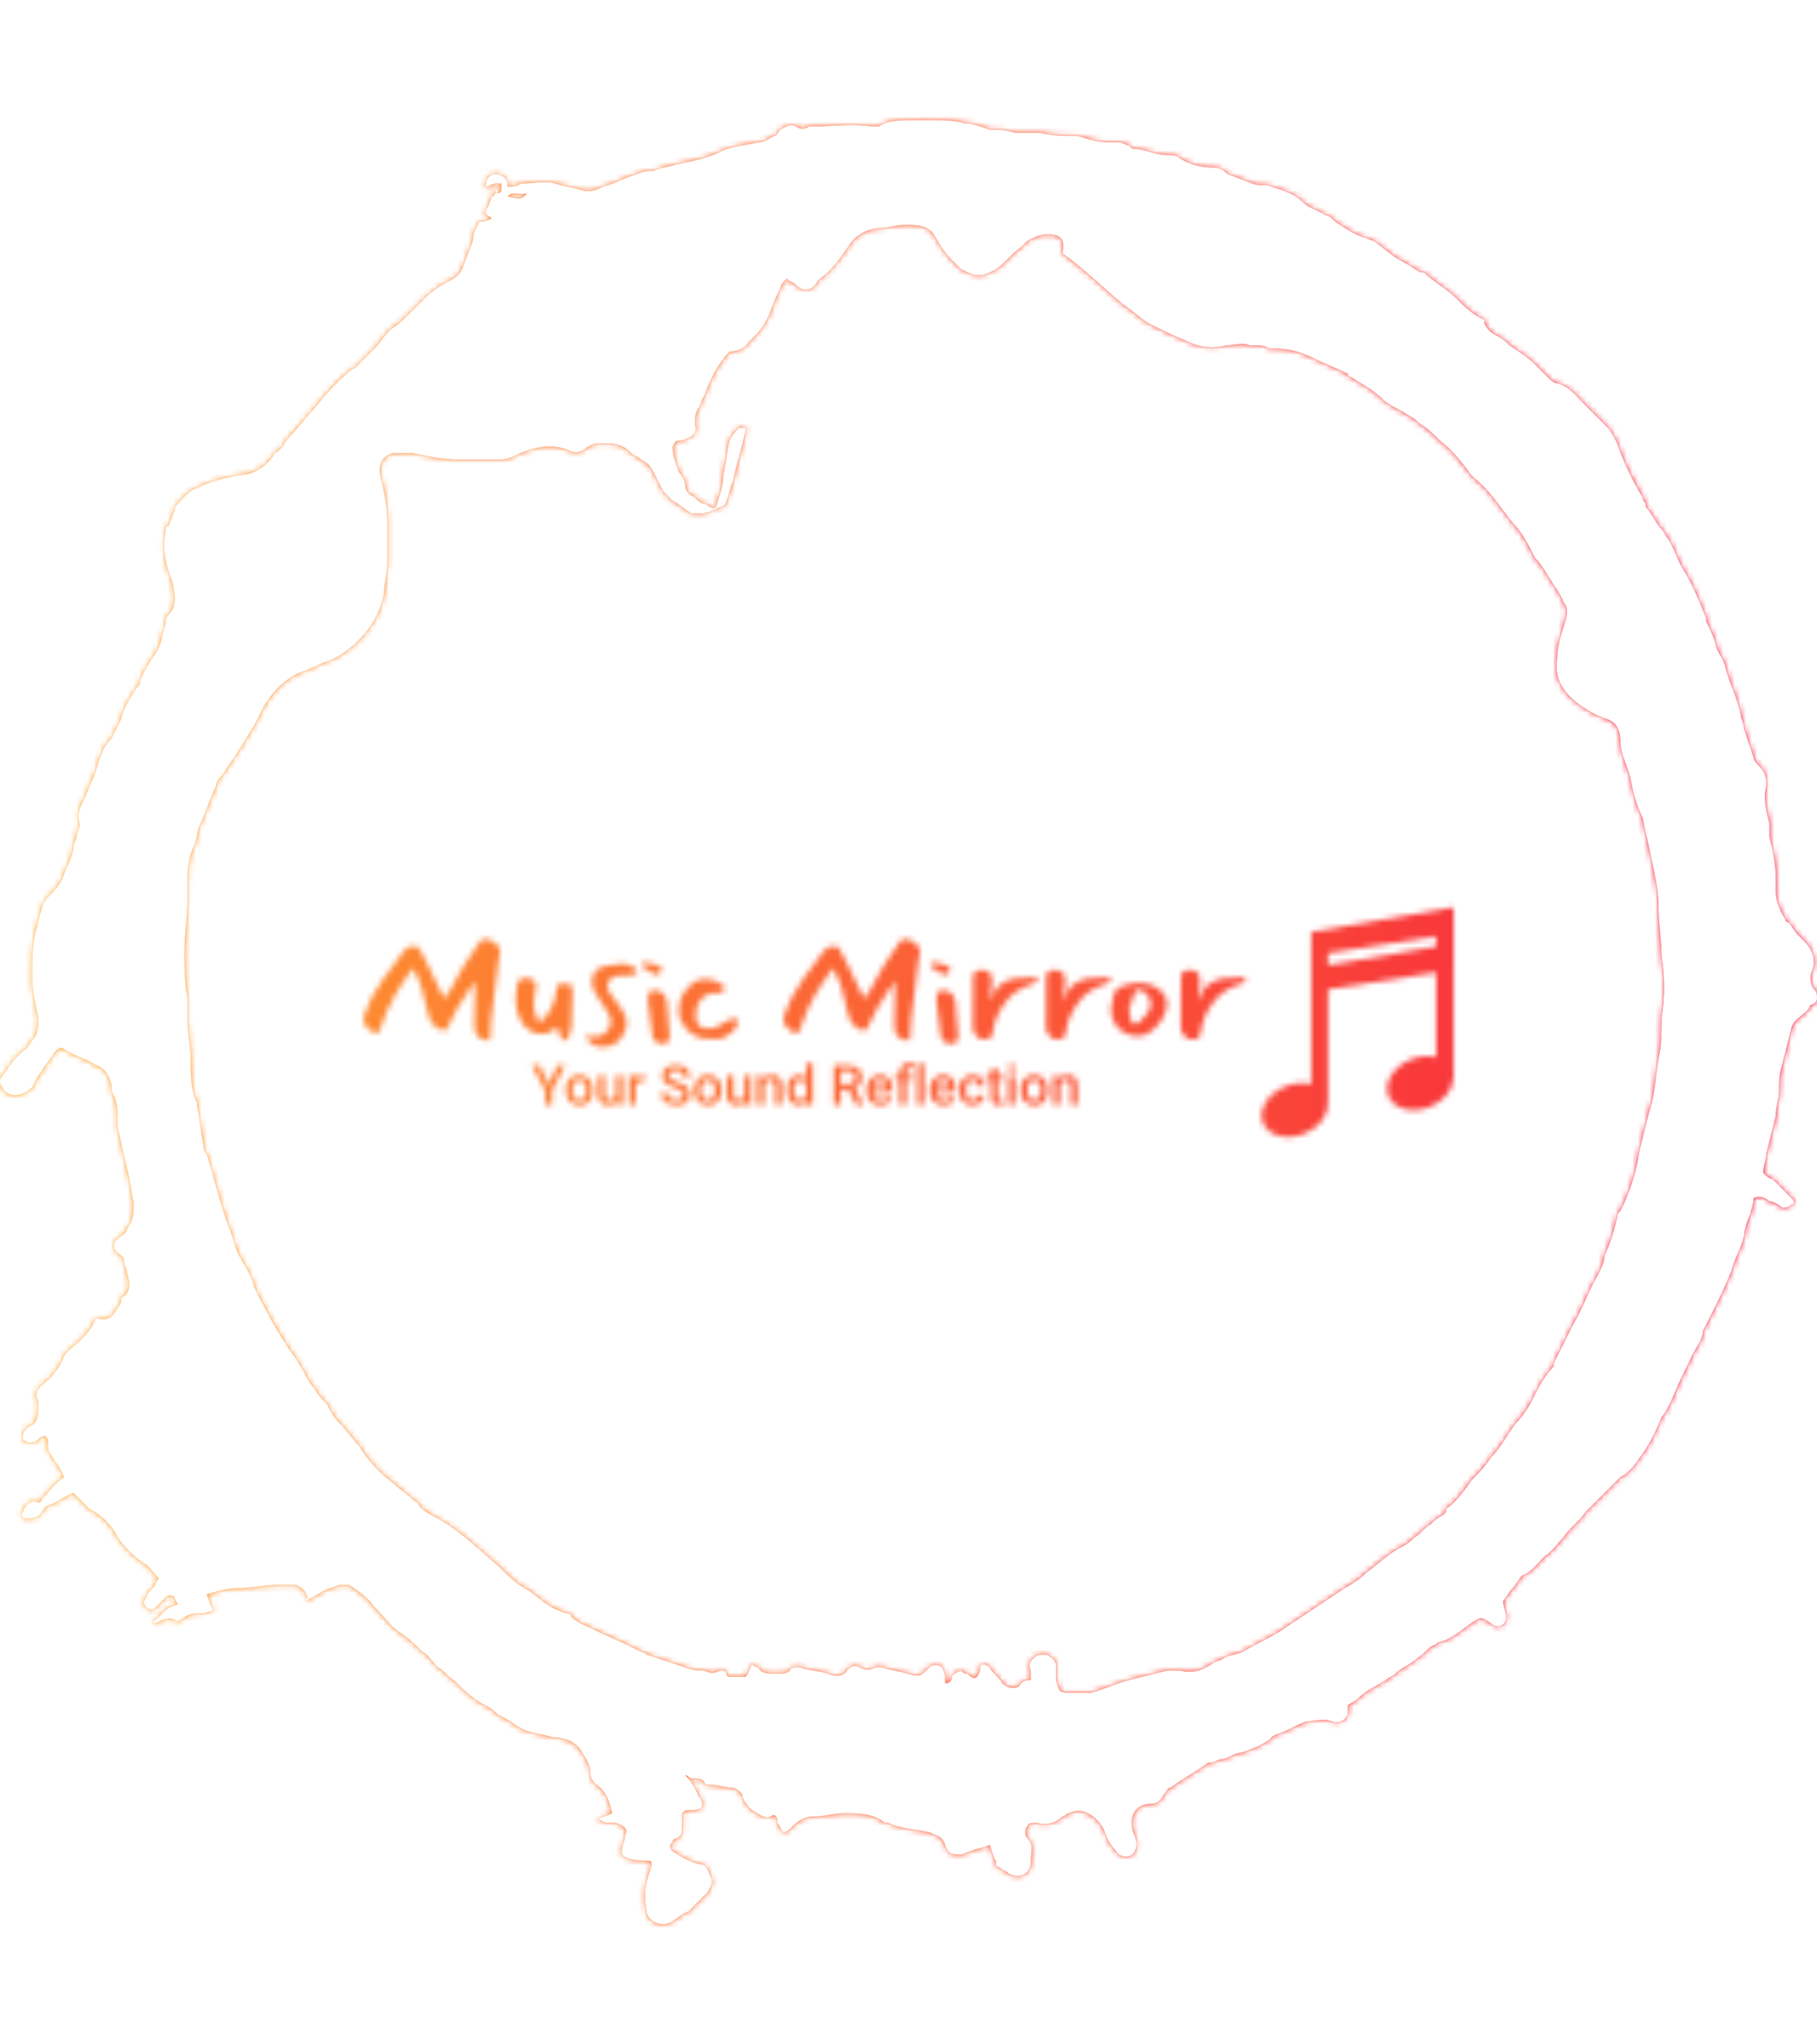 <svg xmlns="http://www.w3.org/2000/svg" version="1.1" xmlns:xlink="http://www.w3.org/1999/xlink" xmlns:svgjs="http://svgjs.dev/svgjs" width="2000" height="2250" viewBox="0 0 2000 2250"><g transform="matrix(1,0,0,1,3.410605131648481e-13,0)"><svg viewBox="0 0 320 360" data-background-color="#001f3f" preserveAspectRatio="xMidYMid meet" height="2250" width="2000" xmlns="http://www.w3.org/2000/svg" xmlns:xlink="http://www.w3.org/1999/xlink"><g id="tight-bounds" transform="matrix(1,0,0,1,-5.684341886080802e-14,0)"><svg viewBox="0 0 320 360" height="360" width="320"><rect width="320" height="360" fill="url(#020bd4e7-9c9c-4ae3-91ff-740ec7972b8e)" mask="url(#0f88bfab-cc41-45e1-835e-2cfbcd00895b)" data-fill-palette-color="tertiary"></rect><g><svg></svg></g><g><svg viewBox="0 0 320 360" height="360" width="320"><g><path xmlns="http://www.w3.org/2000/svg" d="M85.508 32.884c0-1.117 0.558-2.233 1.675-2.233 1.117 0 2.233 0.558 2.234 2.233 0.558 0 1.675 0 2.233-0.558 2.233 0 4.467-0.558 6.141 0 1.675 0.558 2.792 0.558 4.467 1.117 1.675 0.558 2.792 0 3.908-0.559 2.233-0.558 3.908-1.675 6.141-2.233 1.117-0.558 1.675-0.558 2.792-0.558 1.117-0.558 2.233-0.558 3.908-1.117 2.792-0.558 5.583-1.117 7.817-2.233 2.233-1.117 4.467-1.117 6.699-1.675 1.117 0 1.675-0.558 2.792-1.117 0.558 0 0.558-0.558 1.116-1.116 1.117-0.558 1.675-1.117 2.792-0.559 0.558 0.558 1.675 0.558 2.233 0h0.559c3.35 0 6.7-0.558 10.608 0 0.558 0 1.117 0 1.116 0 1.675-1.117 3.908-1.117 6.142-1.116 0.558 0 1.675 0 2.233 0h0.558c2.233 0 4.467 0 6.142 0.558 1.675 0 2.792 0.558 4.466 1.117 1.675 0 2.792 0 4.467 0.558 1.117 0 2.233 0 3.35 0 0.558 0 1.117 0 1.116 0 2.233 0.558 4.467 0.558 6.7 0.558 1.675 0.558 3.35 1.117 5.583 1.117 0.558 0 1.117 0 1.675 0 0.558 0 1.117 0.558 1.675 0.558l0.558 0.559c2.233 0 3.908 1.117 6.142 1.116 0.558 0 1.675 0 2.233 0.559 1.675 1.117 3.908 1.675 6.141 1.675 1.117 0 1.675 0.558 2.234 1.116 1.675 0.558 2.792 1.117 4.466 1.675 1.117 0.558 2.233 0 3.35 0.558 1.675 0.558 3.908 1.117 5.583 2.792 1.117 1.117 2.233 1.117 3.908 2.233 0.558 0 1.117 0.558 1.675 1.117 1.675 1.117 3.35 2.233 5.025 2.791 0.558 0 1.117 0.558 1.675 0.559 1.675 1.117 3.35 2.792 5.583 3.908 1.117 0.558 1.675 1.117 2.792 1.675h0.558c1.675 1.675 3.908 2.792 5.583 4.466 1.675 1.675 2.792 2.792 5.025 3.909 0 0 0 0 0 0.558 0.558 1.117 1.117 1.675 2.233 2.233 1.117 0.558 1.675 1.117 2.234 1.675 1.675 1.117 3.35 2.233 4.466 3.35 0.558 0.558 1.117 1.117 2.233 2.233 0.558 0.558 1.117 1.117 1.675 1.117 2.233 0.558 3.35 2.233 5.025 3.908 1.117 1.117 2.792 2.792 3.908 3.908 0.558 0.558 1.117 1.675 1.675 2.792 1.117 3.35 2.792 6.7 4.467 9.491 0 0 0 0.558 0.558 1.117v0.558c1.117 1.117 1.675 2.792 2.792 3.908 0.558 0.558 0.558 1.117 1.116 1.675 1.117 1.675 1.675 3.908 2.792 5.583 1.675 2.792 2.792 5.583 3.908 8.375v0.558c0.558 1.117 1.117 2.233 1.675 3.908 0 1.117 1.117 2.233 1.675 3.909 0.558 2.792 2.233 5.583 2.791 8.933 0 0.558 0.558 1.117 0.559 2.233 0.558 1.675 1.117 3.35 1.675 5.025 0 0.558 0.558 1.117 1.116 1.675 1.117 1.117 1.117 2.233 1.117 3.35-0.558 2.233 0 4.467 0.558 6.699 0 0.558 0 1.117 0 2.234 0.558 2.233 1.117 5.025 1.117 7.258 0 0.558 0 1.675 0 2.233 0 1.675 0.558 3.35 1.675 5.025 0 0.558 0.558 0.558 0.558 0.558 0.558 0.558 1.117 1.675 1.675 2.233 0.558 0.558 0.558 0.558 1.117 1.117 1.117 1.117 1.675 2.233 1.675 3.908 0 0.558-0.558 1.675-0.559 2.233 0 0.558 0 1.675 0.559 2.234 0.558 0.558 0.558 1.117 0.558 1.675 0 0.558-0.558 1.117-1.117 1.116v0c-0.558 1.675-2.792 2.233-3.35 3.908-0.558 2.233-1.117 4.467-1.674 6.7-0.558 1.675-0.558 2.792-0.559 4.467 0 1.675-0.558 2.792-0.558 4.466-0.558 2.233-1.117 4.467-1.675 6.7 0 1.117-0.558 2.233-0.558 3.35 0.558 0.558 1.117 1.117 1.675 1.116 1.117 1.117 2.233 2.233 3.349 3.35 0.558 0.558 0.558 1.117 0 1.117-0.558 0.558-1.117 0.558-1.674 0.558-0.558-0.558-1.675-1.117-2.234-1.116-0.558-0.558-1.675-1.117-2.791-0.559 0 1.117-0.558 2.233-0.559 2.792-0.558 1.117-1.117 2.792-1.116 3.908-0.558 2.233-1.675 3.908-2.233 6.142-1.117 2.792-2.233 5.025-3.35 7.258-0.558 1.117-1.117 2.233-1.675 3.35v0c0 1.675-1.675 3.35-2.234 5.024-1.117 2.233-2.233 4.467-3.349 7.258-0.558 1.117-1.117 2.233-1.675 2.792-1.117 2.792-2.233 5.025-3.909 7.258-1.117 1.675-2.233 2.792-3.349 3.35-1.117 1.117-2.233 2.233-3.35 3.35-0.558 0.558-1.117 1.117-1.675 1.675-0.558 0.558-0.558 0.558-1.117 1.116-1.117 1.675-2.792 2.792-3.908 4.467-1.117 1.117-1.675 2.233-3.35 3.35-1.117 1.117-2.233 2.792-3.908 3.35-0.558 0.558-1.117 1.675-1.675 2.233-0.558 0.558-1.117 1.675-1.675 2.233 0 1.117 0.558 2.233 0.558 2.792 0 1.675-1.675 2.233-2.791 1.116-1.675-1.117-1.675-1.117-3.35 0-1.675 1.117-3.35 2.792-5.583 3.35-0.558 0-0.558 0.558-1.117 0.559-1.117 0.558-1.675 1.675-2.792 2.233-1.117 1.117-2.792 1.675-3.908 2.791-0.558 0.558-1.117 0.558-1.675 1.117-1.675 1.117-3.35 1.675-5.024 3.35-0.558 0.558-1.117 0.558-1.675 1.117 0 0.558 0 0.558 0 1.116 0 1.117-1.117 2.233-2.792 1.675-1.675-0.558-2.792 0-4.466 0-1.675 0.558-3.35 1.675-5.025 2.233-0.558 0-1.117 0.558-1.675 1.117-1.675 1.117-3.35 1.675-5.025 2.233-1.117 0-2.233 1.117-3.35 1.117-0.558 0-1.117 0.558-1.675 0.558h-0.558c-2.233 1.675-4.467 2.792-6.7 4.467-0.558 0-0.558 0.558-1.117 1.116-0.558 1.117-1.117 1.675-2.233 1.675-2.792 0-3.908 2.233-3.35 4.467 0 0.558 0.558 1.117 0.559 1.675 0.558 1.117 0 2.233-0.559 2.791-0.558 0.558-2.233 0.558-2.791-0.558-1.117-1.117-1.675-2.233-2.234-3.908-0.558-1.117-1.675-2.233-2.791-2.792-1.117-0.558-2.233-0.558-3.35 0-0.558 0-0.558 0.558-1.117 0.558-1.117 1.117-2.792 1.675-4.466 1.117-0.558 0-1.675 0-1.675 0.558-0.558 0.558-0.558 1.675 0 2.234 1.117 1.117 0.558 2.233 0.558 3.908 0 2.233-1.675 3.35-3.908 2.233-0.558-0.558-1.117-0.558-1.675-1.117-0.558 0-0.558-0.558-0.558-1.116-0.558-0.558-0.558-1.675-1.117-2.792-1.117 0.558-2.233 0.558-3.35 1.117-0.558 0-1.117 0.558-1.675 0.558-1.675 0-2.233 0-2.791-1.675-0.558-1.675-1.675-1.675-2.792-2.233-2.233-0.558-5.025-0.558-7.258-1.675h-0.558c-2.233-1.675-4.467-1.675-7.258-1.675-1.675 0-3.35 0.558-5.025 0.558-1.675 0-2.792 0.558-3.908 1.675-0.558 0.558-1.117 1.117-1.675 1.117-0.558-0.558-0.558-1.117-1.117-1.675v-0.558c0-0.558-0.558-1.117-1.116-0.559-1.117 0.558-2.233-0.558-3.35-1.116-0.558-0.558-1.675-1.675-1.675-2.792-0.558-0.558-1.117-1.117-1.675-1.116-1.117 0-2.792-0.558-3.908-0.559-0.558 0-1.117 0-1.117-0.558-0.558-0.558-1.117-0.558-2.233-0.558-0.558 0-0.558-0.558-1.117-0.559 1.117 1.117 1.675 2.233 2.233 3.35 0 0.558 0.558 0.558 0.559 1.117 0.558 1.117 0 1.675-1.675 1.675-1.117 0-1.117 0-1.675 0.558 0 1.117 0 1.675 0 2.792 0 0.558 0 1.117-1.117 1.675 0 0-0.558 0-0.558 0.558-0.558 0.558-0.558 1.117 0 1.675 1.675 1.117 2.792 1.675 4.466 2.233 1.675 0 1.675 1.117 2.234 2.233 0.558 1.117 0 1.675-0.559 2.792-1.117 1.117-2.233 2.233-3.35 3.35-1.675 0.558-2.792 2.233-4.466 2.233-1.117 0-2.233-0.558-2.792-1.675-0.558-2.792-0.558-5.025 0.559-7.816 0-0.558 0.558-1.117 0-1.675-5.025 0-5.025-1.117-5.025-1.675 0-1.117 0.558-1.675 0.558-2.792 0.558-1.117 0-1.675-1.675-2.233-0.558 0-1.117 0-1.675 0-0.558 0-0.558-0.558-1.675-0.558 1.117-0.558 1.675-0.558 2.792-1.117-0.558-2.233-1.117-3.908-2.792-5.025-0.558-0.558-1.117-1.117-1.116-2.233 0-1.675-1.117-2.792-1.675-3.908-1.117-1.675-3.35-2.233-5.025-2.233-1.675-0.558-2.792-0.558-4.467-1.117-1.675-0.558-3.35-2.233-5.024-2.792-0.558-0.558-1.117-1.117-2.234-1.674-2.233-1.117-3.908-2.792-5.583-4.467-1.117-0.558-1.675-1.675-2.791-2.233-1.117-1.117-1.675-2.233-2.792-2.792-1.117-1.117-2.233-2.233-3.908-3.35-1.675-1.117-2.792-2.792-4.467-4.466-1.117-1.675-2.792-2.792-4.466-3.908-0.558 0-1.117 0-1.675 0-0.558 0-1.117 0.558-1.675 0.558-1.675 0.558-2.792 1.675-4.467 2.233 0.558-0.558 0.558-0.558 0-1.675-0.558-0.558-1.117-1.117-1.674-1.116-1.117 0-2.233 0-3.35 0-2.233 0-4.467 0.558-6.7 0.558-1.675 0-3.908 0.558-5.583 1.117 0.558 1.117 0.558 1.675 1.116 2.791-1.117 0.558-2.233 0.558-3.35 0.558-0.558 0-1.675 0.558-2.233 1.117-0.558 0-0.558 0.558-1.116 0-1.117-0.558-2.233 0-3.35 0.558h-0.559c0 0 0-0.558 0.559-0.558 0.558-0.558 1.117-1.117 1.675-1.675 0.558-0.558 1.117-0.558 2.233-1.117-0.558-0.558-0.558-1.117-0.558-1.116-0.558-0.558-1.117-0.558-1.675 0-0.558 0.558-1.117 1.117-1.675 1.675-0.558 0.558-1.117 0.558-1.675 0-0.558-0.558-0.558-1.117 0-1.675 0-0.558 0.558-1.117 1.116-1.675 0.558-0.558 0.558-1.117 1.117-1.675-1.117-1.117-1.675-2.233-2.792-2.792-1.675-1.117-3.35-2.792-4.466-4.466-1.117-2.233-2.792-3.908-5.025-5.025-0.558-0.558-1.117-1.117-1.675-1.675-0.558-0.558-0.558-0.558-1.116-1.117-1.675 0.558-2.792 1.675-4.467 2.234-0.558 0-0.558 0.558-1.117 1.116-0.558 1.117-1.675 1.117-2.791 1.117-0.558 0-1.117-0.558-0.558-1.117 0.558-1.117 1.117-2.233 2.791-1.675 0 0 0.558 0 0.558-0.558 1.117-1.117 2.233-2.792 3.909-3.908-0.558-1.675-1.675-2.792-2.234-3.908-0.558-0.558-0.558-1.117-0.558-2.234 0-0.558 0-0.558-0.558-1.116 0 0-0.558 0-1.117 0.558-0.558 0.558-1.675 1.117-2.791 0 0-0.558 0-1.117 0.558-1.675l0.558-0.558c1.675-0.558 1.675-2.233 1.675-3.908v-0.559c-0.558-1.117-0.558-1.675 0.558-2.791 1.675-1.117 3.35-3.35 3.909-5.025 0.558-1.117 1.675-1.675 2.791-2.792 1.117-1.117 2.233-2.233 2.792-3.908h0.558c2.233 0.558 2.792-1.117 3.908-2.791 0-0.558 0-1.117 0.559-1.117 1.117-1.117 1.117-2.233 0.558-3.908 0-0.558-0.558-1.675-0.558-2.233 0-0.558 0-0.558-0.559-1.117-1.675-1.117-1.675-2.233 0-3.35 1.117-0.558 1.117-1.675 1.675-2.233 0.558-1.117 0.558-2.233 0.559-3.908-0.558-1.675-0.558-3.908-1.117-5.583-0.558-2.233-1.117-5.025-1.675-7.259 0-0.558 0-0.558 0-1.116 0-1.675 0-2.792-0.558-4.467-0.558-0.558-0.558-1.675-0.559-2.233-0.558-1.675-1.117-2.792-2.791-3.35-1.675-1.117-3.908-1.675-5.583-2.791-0.558-0.558-1.117 0-1.675 0.558-0.558 1.117-1.675 2.233-2.234 3.35-0.558 0.558-1.117 1.675-1.675 2.791-1.117 1.117-3.35 2.233-5.024 0.559-0.558-1.117-1.117-1.675 0-2.792 1.117-1.675 2.233-3.35 3.908-4.466 0.558-0.558 1.117-1.675 1.675-2.234 0.558-1.117 0.558-2.233 0.558-3.35-0.558-2.233-1.117-4.467-1.117-7.258 0-2.792 0-5.025 0.559-7.816 0.558-1.117 0.558-2.792 1.116-3.908 0-0.558 0.558-1.675 1.117-2.233 1.117-1.117 2.233-2.233 2.792-3.909 0.558-1.675 1.675-3.35 1.675-5.024 0-0.558 0.558-1.117 0.558-1.675 0-0.558 0.558-1.675 0.558-2.234-0.558-1.675 0-2.792 0.558-3.908 0.558-1.117 1.117-2.792 1.675-3.908 1.117-2.233 1.117-5.025 3.35-7.258 0.558-1.117 1.117-2.233 1.675-3.35 0.558-2.233 1.675-3.908 2.792-5.583 0.558-0.558 0.558-0.558 0.558-1.117 0.558-1.675 1.675-3.35 2.792-5.025 1.117-1.675 1.117-3.35 1.675-5.024 0-0.558 0-1.117 0.558-1.675 1.675-1.675 1.117-3.908 0.558-6.142-1.117-2.792-1.675-5.583-1.116-8.374 0-0.558 0-1.117 0.558-1.117 0.558-1.117 0.558-1.675 1.117-2.792v-0.558c1.117-1.117 2.233-2.792 3.908-3.35 2.233-1.117 4.467-1.675 7.258-2.233 2.233 0 4.467-1.117 6.141-3.35 0-0.558 0.558-0.558 1.117-1.117l0.558-0.558c0.558-1.117 1.117-1.675 1.675-2.233 1.117-1.117 2.233-2.792 3.35-3.908 1.117-1.117 2.233-2.792 3.908-4.467l0.559-0.558c1.117-1.117 2.233-2.233 3.349-2.792 1.117-1.117 2.233-2.233 3.35-3.35 1.117-1.117 1.675-2.233 2.792-3.35 1.117-0.558 2.233-1.675 3.35-2.791 1.117-1.117 2.233-2.233 2.791-2.792 1.117-1.117 2.792-2.233 3.909-2.791 1.117-0.558 2.233-1.117 2.791-2.792 0.558-1.675 1.117-2.792 1.675-4.466 0-1.117 0.558-2.233 1.117-3.35 0.558 0 1.117 0 2.233-0.558-0.558-0.558-1.117-0.558-1.117-1.117 0-0.558 0.558-1.117 0.559-1.117 0-0.558 0.558-1.117 0.558-1.675 0 0 0.558 0 0.558-0.558 0 0 0.558 0 0.559-0.558-1.117 0.558-1.675 0-2.234-0.559 0.558 0.558 1.117 0.558 2.234 1.117 0 0 0.558 0 0.558-0.558 0-0.558 0-1.117 0-1.117 0 0-0.558 0-1.117 0-0.558 0-1.117 0.558-1.675 0.558zM182.097 295.292c0-0.558-0.558-0.558-0.559-1.117-0.558-1.117 0-1.675 0.559-2.233 0.558-0.558 1.117-0.558 2.233-0.558 1.117 0.558 1.675 1.117 1.675 2.233 0 0.558 0 1.675 0 2.233 0.558 2.233 0.558 2.233 2.791 2.233 1.117 0 2.233 0 3.35 0 2.233-0.558 4.467-1.675 6.7-2.233 2.233-0.558 4.467-1.117 6.7-1.675 0.558 0 1.117 0 2.233 0 2.233 0.558 3.908 0 5.583-1.117 0.558-0.558 1.675-0.558 2.233-1.116 1.117-0.558 2.233-0.558 3.35-1.117 2.792-1.675 5.583-2.792 7.817-4.466 1.675-1.117 3.35-2.233 5.024-3.35 1.675-1.117 3.35-2.233 5.025-3.35 1.117-0.558 2.792-1.675 3.908-2.792 2.233-1.675 3.908-3.35 6.142-4.466 1.117-0.558 1.675-1.117 2.233-1.675 1.117-0.558 1.675-1.675 2.792-2.233 0.558-0.558 1.117-1.117 2.233-1.675 0.558-0.558 0.558-0.558 0.558-1.117 1.675-1.117 3.35-3.35 4.467-5.025 1.117-1.117 2.233-2.233 3.35-3.908 1.675-1.675 2.792-3.908 4.466-6.141 1.117-1.117 2.233-2.792 2.792-3.909 1.117-2.233 2.233-4.467 3.908-6.141v-0.558c1.117-2.233 2.233-4.467 3.35-6.7 1.675-2.792 2.792-6.141 4.466-8.933 0.558-1.117 1.117-2.233 1.117-3.35 1.117-2.233 1.675-4.467 2.233-6.7 0-0.558 0-0.558 0.559-1.116 1.675-3.35 2.792-6.7 3.349-10.608 0.558-2.233 1.117-4.467 1.675-6.7 1.117-3.35 1.117-6.141 1.675-9.491 0.558-2.233 0.558-5.025 0.559-7.258 0.558-3.35 0.558-7.258 0-10.608 0-2.792-0.558-6.141-0.559-8.933 0-2.792-0.558-5.025-1.116-7.817-0.558-2.792-1.117-5.025-1.675-7.816-1.117-2.233-1.675-4.467-2.234-7.258-0.558-2.233-1.675-3.908-1.674-6.142 0-1.675-0.558-3.35-2.234-3.908-1.675-0.558-2.792-1.117-4.466-2.233-3.35-2.233-5.025-5.025-4.467-8.375 0-1.675 0.558-3.908 1.117-5.583 0.558-1.675 1.117-3.35 0-4.467-0.558-1.675-1.675-2.792-2.233-3.908-1.117-1.675-1.675-2.792-2.792-3.908-1.117-2.233-2.233-4.467-3.908-6.141-2.233-2.792-3.908-5.583-6.7-7.817l-0.558-0.558c-1.675-2.233-3.35-4.467-5.583-6.142-1.117-1.117-2.233-2.233-3.35-2.791-0.558-0.558-1.117-1.117-2.233-1.675-1.675-1.117-3.35-1.675-4.467-2.792-1.675-1.675-3.908-2.792-5.583-3.908 0 0-0.558 0-0.558-0.558-2.233-1.117-3.908-1.675-6.142-2.792-2.233-1.117-4.467-1.675-6.7-1.675-0.558 0-0.558 0-1.116 0-0.558-0.558-1.675-0.558-2.233-0.558-0.558 0-0.558 0-1.117 0-1.117-0.558-2.792 0-3.908 0-2.233 0.558-4.467 0.558-6.7-0.558-2.792-1.117-5.025-2.233-7.258-3.35-1.675-1.117-2.792-2.233-4.467-3.35-3.35-2.792-6.7-6.141-10.608-8.933 0.558-2.792-0.558-3.35-2.791-3.35-1.117 0-2.233 0.558-3.35 1.117-0.558 0.558-0.558 0.558-1.117 1.116-1.675 1.117-2.792 2.792-4.466 3.909-2.792 1.675-3.908 1.117-6.142 0-0.558-0.558-1.117-1.117-1.675-1.675-1.117-1.117-2.233-2.792-2.791-3.909-1.117-2.233-3.35-2.233-5.583-2.233-1.117 0-2.792 0.558-3.908 0.558-2.233 0-4.467 1.117-5.584 2.792-1.117 1.675-2.233 3.35-3.908 5.025-0.558 0.558-1.675 1.117-2.233 2.233-1.117 1.117-2.233 1.117-3.35 0-0.558-0.558-1.117-0.558-1.675-1.117-0.558 0.558-1.117 1.117-1.117 1.675-0.558 1.117-1.117 2.233-1.674 3.909-0.558 1.675-1.675 3.35-2.792 4.466-0.558 0.558-0.558 0.558-1.117 1.117-0.558 1.117-2.233 1.675-3.35 1.675-1.117 1.117-2.233 2.792-2.791 3.908-0.558 1.117-1.117 2.233-1.675 3.908-0.558 0.558-0.558 1.675-1.117 2.233-0.558 1.117-0.558 1.675-0.558 2.792 0.558 1.675-0.558 2.233-2.233 2.791-1.117 0-1.117 0-1.675 1.117 0 1.675 0.558 2.792 1.116 4.467 0.558 0.558 1.117 1.675 1.117 2.233 0 1.117 0.558 1.675 1.675 2.233 0.558 0.558 1.117 1.117 1.675 1.117 0.558 0 0.558 0.558 1.117 0.558 0.558 0.558 1.117 0 1.116-0.558 0.558-1.675 1.117-3.35 1.117-5.025 0.558-2.233 0.558-3.908 1.116-6.142 0.558-1.117 1.117-1.675 1.675-2.233 0 0 0.558 0 1.117 0v0.559c-0.558 2.792-1.675 6.141-2.233 8.933-0.558 1.117-0.558 2.233-1.117 3.349 0 0.558-0.558 1.117-1.116 1.117-1.117 0.558-2.233 1.117-3.35 1.117-0.558 0-1.117 0-1.675 0-1.117-0.558-2.233-1.675-3.35-2.234-0.558-0.558-1.117-1.117-1.675-1.674-0.558-1.117-1.117-2.233-1.675-3.35-0.558-1.117-1.117-1.675-2.233-2.234-0.558-0.558-1.117-0.558-1.675-1.116-1.117-1.117-2.233-1.675-3.908-1.675-0.558 0-1.675 0-2.234 0-0.558 0-1.675 0.558-2.233 1.116-1.117 0.558-1.675 0.558-2.791 0-2.792-1.117-5.583-0.558-8.375 0.559-1.117 0.558-2.233 1.117-3.35 1.116-2.792 0-5.025 0-7.816 0-2.792 0-5.025-0.558-7.817-1.116-1.117 0-2.233 0-3.35 0-2.233 0.558-2.792 2.233-2.233 4.466 0.558 2.233 1.117 5.025 1.117 7.258 0 1.675 0 3.35 0 5.025 0 1.117 0 1.675 0 2.792 0 1.675-0.558 3.35-0.559 5.025-0.558 3.35-2.233 6.141-4.466 8.374-1.675 1.675-3.908 3.35-6.142 3.908-1.117 0.558-2.233 1.117-3.908 1.675-2.792 1.117-5.025 3.35-6.7 6.142-0.558 1.117-1.117 2.233-1.674 3.35-1.117 1.675-1.675 2.792-2.792 4.466-0.558 1.117-1.675 2.233-2.233 3.35-0.558 1.117-1.675 1.675-1.675 2.792-1.117 2.233-1.675 4.467-2.792 6.699-0.558 1.117-0.558 2.792-1.116 3.909-1.117 2.233-1.117 4.467-1.117 7.258 0 0.558 0 1.117 0 2.233 0 2.792-0.558 6.141-0.558 8.933 0 2.792 0 5.583 0.558 8.375 0 1.117 0 2.792 0 3.908 0 2.233 0.558 5.025 0.558 7.258 0 2.233 0 5.025 1.117 7.258v0.558c0.558 2.233 0.558 4.467 1.116 6.7 0 0.558 0 1.117 0.559 1.675 1.117 3.35 1.675 6.141 2.791 9.491 0.558 2.233 1.675 4.467 2.234 6.7 0.558 2.233 2.792 4.467 3.349 7.258v0c1.675 3.35 3.35 6.7 5.584 10.05 0.558 1.117 1.675 2.233 2.233 3.35 1.117 1.675 1.675 3.35 2.791 4.466 0.558 1.117 1.675 2.233 2.234 2.792 0.558 1.117 1.117 2.233 2.233 3.35 1.117 1.117 2.233 2.792 3.35 3.908 1.675 2.792 3.908 5.025 6.141 6.7 1.117 1.117 2.233 1.675 3.35 2.791 0.558 0.558 1.117 0.558 1.117 1.117 0.558 0.558 1.117 1.117 2.233 1.675 4.467 2.233 7.816 5.583 11.725 8.933 1.675 1.675 3.35 3.35 5.583 4.466 2.233 1.675 3.908 3.35 6.7 3.908 0 0 0.558 0 0.558 0.559 1.117 1.117 2.792 1.675 3.908 2.233 2.233 1.117 5.025 2.233 7.258 3.35 0.558 0.558 1.675 0.558 2.233 1.117 1.675 0.558 3.35 1.117 5.025 1.674 1.675 0.558 2.792 1.117 4.467 1.117h0.558c1.117 0.558 1.675 0.558 2.792 0 0.558 0 1.117 0 1.116 0.558 0 0.558 0.558 0.558 1.117 0.559 0.558 0 1.117 0 2.233 0 0.558-0.558 0.558-1.117 1.117-2.234 0.558 0.558 1.117 0.558 1.116 0.559 0.558 1.117 1.675 1.117 2.792 1.116h0.558c1.117 0 1.675 0 2.233-0.558 0-0.558 1.117-0.558 1.675-0.558 1.675 0.558 3.35 0.558 5.025 1.116 1.117 0.558 2.792 0.558 3.35-0.558 0.558-0.558 1.117-1.117 2.233-0.558 1.117 0.558 1.675 0.558 2.792 0 0.558 0 1.117 0 1.117 0 1.675 0.558 2.792 0.558 4.466 1.116 2.233 0.558 2.233 0.558 3.908-1.116 0.558-0.558 1.675-0.558 2.233 0 0.558 1.117 0.558 1.675 0.559 2.791 0.558 0 0.558 0 1.116-0.558 0-1.117 0.558-1.117 1.675-1.675 0.558 0.558 0.558 0.558 1.117 0.558 1.117 1.117 1.675 1.117 2.233-0.558 0-0.558 0-1.117 0.559-1.116 0.558 0 1.117 0.558 1.116 0.558 0.558 1.117 1.675 1.675 2.233 2.791 1.117 1.117 2.792 1.117 3.35 0 0.558-0.558 1.117-0.558 1.675-0.558 0-0.558 0-1.117 0-1.675 1.675 1.117 1.117 1.117 0.559 1.117zM89.417 34.559c1.675 0.558 2.792 0.558 3.349-0.558-1.117 0.558-2.233-0.558-3.349 0.558z" fill="url(#020bd4e7-9c9c-4ae3-91ff-740ec7972b8e)" fill-rule="nonzero" stroke="none" stroke-width="1" stroke-linecap="butt" stroke-linejoin="miter" stroke-miterlimit="10" stroke-dasharray="" stroke-dashoffset="0" font-family="none" font-weight="none" font-size="none" text-anchor="none" style="mix-blend-mode: normal" data-fill-palette-color="tertiary"></path></g><g transform="matrix(1,0,0,1,64,159.773)"><svg viewBox="0 0 192 40.453" height="40.453" width="192"><g><svg viewBox="0 0 192 40.453" height="40.453" width="192"><g><svg viewBox="0 0 237.163 49.969" height="40.453" width="192"><g transform="matrix(1,0,0,1,0,6.906)"><svg viewBox="0 0 192 36.157" height="36.157" width="192"><g id="textblocktransform"><svg viewBox="0 0 192 36.157" height="36.157" width="192" id="textblock"><g><svg viewBox="0 0 192 23.484" height="23.484" width="192"><g transform="matrix(1,0,0,1,0,0)"><svg width="192" viewBox="0.35 -33.6 283.67 34.7" height="23.484" data-palette-color="url(#46a2f4e5-4505-43d6-afd2-5357b5f73824)"></svg></g></svg></g><g transform="matrix(1,0,0,1,36.672,26.911)"><svg viewBox="0 0 118.656 9.246" height="9.246" width="118.656"><g transform="matrix(1,0,0,1,0,0)"><svg width="118.656" viewBox="0.17 -38.01 494.04 38.5" height="9.246" data-palette-color="url(#0ef1883a-b578-480b-90b6-0fe382f52153)"></svg></g></svg></g></svg></g></svg></g><g transform="matrix(1,0,0,1,195.427,0)"><svg viewBox="0 0 41.736 49.969" height="49.969" width="41.736"><g><svg xmlns="http://www.w3.org/2000/svg" xmlns:xlink="http://www.w3.org/1999/xlink" version="1.1" x="0" y="0" viewBox="5.999 3 79.965 95.739" enable-background="new 0 0 100 100" xml:space="preserve" height="49.969" width="41.736" class="icon-icon-0" data-fill-palette-color="accent" id="icon-0"></svg></g></svg></g></svg></g></svg></g></svg></g></svg></g><defs></defs><mask id="5c5901e2-97d8-4d46-81f9-4f0b6975b13a"><g id="SvgjsG5287"><svg viewBox="0 0 320 360" height="360" width="320"><g><svg></svg></g><g><svg viewBox="0 0 320 360" height="360" width="320"><g></g><g transform="matrix(1,0,0,1,64,159.773)"><svg viewBox="0 0 192 40.453" height="40.453" width="192"><g><svg viewBox="0 0 192 40.453" height="40.453" width="192"><g><svg viewBox="0 0 237.163 49.969" height="40.453" width="192"><g transform="matrix(1,0,0,1,0,6.906)"><svg viewBox="0 0 192 36.157" height="36.157" width="192"><g id="SvgjsG5286"><svg viewBox="0 0 192 36.157" height="36.157" width="192" id="SvgjsSvg5285"><g><svg viewBox="0 0 192 23.484" height="23.484" width="192"><g transform="matrix(1,0,0,1,0,0)"><svg width="192" viewBox="0.35 -33.6 283.67 34.7" height="23.484" data-palette-color="url(#46a2f4e5-4505-43d6-afd2-5357b5f73824)"><path d="M17.55-31.25Q18.1-31.15 20-27.43 21.9-23.7 24.65-17.8L24.65-17.8 26.25-14.45Q27.3-15.6 28.2-17.13 29.1-18.65 30.45-21.25L30.45-21.25Q32-24.2 32.6-25.05L32.6-25.05Q35-28.7 37.8-32.8L37.8-32.8Q38.15-33.35 39.05-33.55L39.05-33.55Q39.2-33.6 39.55-33.6L39.55-33.6Q40.75-33.6 42.23-32.6 43.7-31.6 44.15-30.55L44.15-30.55Q44.25-30.35 44.25-29.8L44.25-29.8Q44.25-29.3 44.2-29.05L44.2-29.05Q44.1-28.6 43.98-27.93 43.85-27.25 43.75-26.35L43.75-26.35Q42.15-14.15 41.45-8.05L41.45-8.05Q41.25-6.65 41.25-4.9L41.25-4.9 41.15-3.3Q41.1-2.8 41.1-2.15 41.1-1.5 40.95-1.25 40.8-1 40.4-1L40.4-1Q40.1-1 39.5-1.15L39.5-1.15Q37.9-1.5 37.05-2.43 36.2-3.35 36.1-5L36.1-5Q36.05-5.85 36.05-7.65L36.05-7.65Q36.05-9.5 36.15-13.3L36.15-13.3 36.2-16.05 36.3-20Q35.85-19.6 34.02-16.88 32.2-14.15 30.45-11.2 28.7-8.25 28.15-6.65L28.15-6.65Q27.65-5.4 27.18-4.8 26.7-4.2 26.05-4.2L26.05-4.2Q25.45-4.2 24.5-4.75L24.5-4.75Q21.8-6.4 21.2-9.3L21.2-9.3Q20.25-13.75 18.85-18.55L18.85-18.55Q18.6-19.45 17.88-21 17.15-22.55 16.95-22.95L16.95-22.95 16.3-24.25Q9-14.55 6.4-6.45L6.4-6.45Q5.9-4.75 5.45-4.03 5-3.3 4.4-3.3L4.4-3.3Q3.45-3.3 1.7-5L1.7-5Q0.35-6.2 0.35-7.7L0.35-7.7Q0.35-8.5 0.65-9.3L0.65-9.3Q2.75-15.5 6.9-21.05L6.9-21.05 8.45-23.1Q11.6-27.25 13.2-29.6L13.2-29.6Q14.4-31.35 16.4-31.35L16.4-31.35Q16.75-31.35 17.55-31.25L17.55-31.25ZM53.55-21Q54.8-20.65 55.32-20.15 55.85-19.65 55.85-18.8L55.85-18.8Q55.85-18.4 55.7-17.75L55.7-17.75Q55.15-15.5 55.1-13.25L55.1-13.25Q55.05-10.7 55.9-8.55L55.9-8.55Q56.2-7.8 56.47-7.48 56.75-7.15 57.15-7.15L57.15-7.15Q57.65-7.15 58.45-8.05L58.45-8.05Q60.3-10.25 61.2-12.45 62.1-14.65 62.3-17L62.3-17Q62.45-18.55 62.8-18.95L62.8-18.95Q63-19.15 63.45-19.2 63.9-19.25 64.75-19.25L64.75-19.25Q66.1-19.15 66.62-19 67.15-18.85 67.35-18.5 67.55-18.15 67.55-17.35L67.55-17.35 67.5-15Q67.5-14.25 67.45-12.8L67.45-12.8Q67.3-8.3 67.2-6.1L67.2-6.1Q67.15-4.35 66.15-1.7L66.15-1.7Q66.05-1.55 65.6-1.28 65.15-1 64.8-0.95L64.8-0.95Q64.7-0.95 64.37-1.28 64.05-1.6 63.9-1.85L63.9-1.85Q63.55-2.65 63.1-4L63.1-4 62.7-4.95 62.6-5.25 62.45-5.1 61.65-4.6Q61.05-4.1 60.35-3.8L60.35-3.8Q59.2-3.1 57.6-3.1L57.6-3.1Q55.6-3.1 53.8-4.23 52-5.35 50.95-7.3L50.95-7.3Q49.25-10.3 49.25-14.25L49.25-14.25Q49.25-16.25 49.8-19.3L49.8-19.3Q49.9-20.05 50.75-20.6L50.75-20.6Q51.5-21.15 52.5-21.15L52.5-21.15Q53-21.15 53.55-21L53.55-21ZM77.25 1.1Q73.05 1.1 71.9-2.5L71.9-2.5Q72.3-2.5 72.97-2.48 73.65-2.45 74.09-2.35L74.09-2.35Q74.8-2.25 75.09-2.25L75.09-2.25Q77.34-2.25 78.84-4.25L78.84-4.25Q79.9-5.7 79.9-7.2L79.9-7.2Q79.9-8.2 79.4-9.15L79.4-9.15Q78.3-11.1 76.7-13.45L76.7-13.45Q75.65-15 74.8-16.4L74.8-16.4Q73.8-18 73.8-19.95L73.8-19.95Q73.8-21.75 74.82-23.13 75.84-24.5 77.84-24.85L77.84-24.85 79.45-25.15Q82.05-25.65 83.34-25.65L83.34-25.65Q85.5-25.65 87.15-24.65L87.15-24.65Q87.5-24.4 87.87-23.78 88.25-23.15 88.45-22.8L88.45-22.8Q88.09-22.65 87.47-22.33 86.84-22 86.4-21.95L86.4-21.95Q85.7-21.85 84.3-21.85L84.3-21.85Q82.95-21.85 82.25-21.8L82.25-21.8Q80.65-21.65 79.72-20.73 78.8-19.8 78.8-18.5L78.8-18.5Q78.8-17.5 79.4-16.45L79.4-16.45Q80.75-14.2 83.15-11.3L83.15-11.3Q84.95-9.05 84.95-6.65L84.95-6.65Q84.95-5.35 84.34-3.9L84.34-3.9Q82.3 1.1 77.25 1.1L77.25 1.1ZM96.19-23.3Q96.09-23 95.47-22.65 94.84-22.3 94.44-22L94.44-22 93.04-22.75Q90.99-23.85 90.24-24.5L90.24-24.5Q89.84-24.8 89.84-25.25L89.84-25.25Q89.84-25.55 90.07-25.78 90.29-26 90.74-26L90.74-26Q92.69-26 95.49-25L95.49-25Q95.79-24.95 96.04-24.33 96.29-23.7 96.19-23.3L96.19-23.3ZM91.69-14Q91.84-14.65 91.89-14.95 91.94-15.25 91.94-15.6L91.94-15.6Q91.94-16.3 92.37-16.7 92.79-17.1 93.99-17.1L93.99-17.1Q95.39-17.1 96.47-16.23 97.54-15.35 97.79-13.95L97.79-13.95Q97.94-13.25 97.99-12.4 98.04-11.55 98.04-11.3L98.04-11.3 98.74-2.75Q98.89-1.4 98.37-0.68 97.84 0.05 96.39 0.05L96.39 0.05Q95.14 0.05 94.27-0.65 93.39-1.35 93.19-2.45L93.19-2.45 91.89-13.05 91.69-14ZM120.14-5.1Q118.64-3.4 117.09-2.43 115.54-1.45 113.64-1.45L113.64-1.45Q113.24-1.45 112.54-1.55L112.54-1.55 111.54-1.5Q105.24-1.45 102.34-7.5L102.34-7.5Q101.69-8.9 101.69-10.85L101.69-10.85Q101.69-12.55 102.19-14.1 102.69-15.65 103.59-16.65L103.59-16.65 104.54-17.8Q105.24-18.7 105.64-19.05L105.64-19.05Q107.39-20.75 110.29-20.75L110.29-20.75Q111.79-20.75 113.24-20.25 114.69-19.75 115.79-18.9L115.79-18.9Q115.99-18.75 116.19-18.28 116.39-17.8 116.39-17.5L116.39-17.5Q116.39-17.1 115.79-16.63 115.19-16.15 114.69-16.2L114.69-16.2Q111.29-16.6 109.24-14.58 107.19-12.55 107.19-9.05L107.19-9.05Q107.19-6.75 108.17-5.8 109.14-4.85 111.39-4.85L111.39-4.85Q112.79-4.85 114.04-5.43 115.29-6 116.94-7.05L116.94-7.05 117.89-7.65Q118.39-7.9 119.22-7.98 120.04-8.05 120.49-8.1L120.49-8.1Q120.44-7.65 120.47-7.23 120.49-6.8 120.49-6.55L120.49-6.55Q120.49-5.45 120.14-5.1L120.14-5.1ZM152.54-31.25Q153.09-31.15 154.99-27.43 156.89-23.7 159.64-17.8L159.64-17.8 161.24-14.45Q162.29-15.6 163.19-17.13 164.09-18.65 165.44-21.25L165.44-21.25Q166.99-24.2 167.59-25.05L167.59-25.05Q169.99-28.7 172.79-32.8L172.79-32.8Q173.14-33.35 174.04-33.55L174.04-33.55Q174.19-33.6 174.54-33.6L174.54-33.6Q175.74-33.6 177.21-32.6 178.69-31.6 179.14-30.55L179.14-30.55Q179.24-30.35 179.24-29.8L179.24-29.8Q179.24-29.3 179.19-29.05L179.19-29.05Q179.09-28.6 178.96-27.93 178.84-27.25 178.74-26.35L178.74-26.35Q177.14-14.15 176.44-8.05L176.44-8.05Q176.24-6.65 176.24-4.9L176.24-4.9 176.14-3.3Q176.09-2.8 176.09-2.15 176.09-1.5 175.94-1.25 175.79-1 175.39-1L175.39-1Q175.09-1 174.49-1.15L174.49-1.15Q172.89-1.5 172.04-2.43 171.19-3.35 171.09-5L171.09-5Q171.04-5.85 171.04-7.65L171.04-7.65Q171.04-9.5 171.14-13.3L171.14-13.3 171.19-16.05 171.29-20Q170.84-19.6 169.01-16.88 167.19-14.15 165.44-11.2 163.69-8.25 163.14-6.65L163.14-6.65Q162.64-5.4 162.16-4.8 161.69-4.2 161.04-4.2L161.04-4.2Q160.44-4.2 159.49-4.75L159.49-4.75Q156.79-6.4 156.19-9.3L156.19-9.3Q155.24-13.75 153.84-18.55L153.84-18.55Q153.59-19.45 152.86-21 152.14-22.55 151.94-22.95L151.94-22.95 151.29-24.25Q143.99-14.55 141.39-6.45L141.39-6.45Q140.89-4.75 140.44-4.03 139.99-3.3 139.39-3.3L139.39-3.3Q138.44-3.3 136.69-5L136.69-5Q135.34-6.2 135.34-7.7L135.34-7.7Q135.34-8.5 135.64-9.3L135.64-9.3Q137.74-15.5 141.89-21.05L141.89-21.05 143.44-23.1Q146.59-27.25 148.19-29.6L148.19-29.6Q149.39-31.35 151.39-31.35L151.39-31.35Q151.74-31.35 152.54-31.25L152.54-31.25ZM188.93-23.3Q188.83-23 188.21-22.65 187.58-22.3 187.18-22L187.18-22 185.78-22.75Q183.73-23.85 182.98-24.5L182.98-24.5Q182.58-24.8 182.58-25.25L182.58-25.25Q182.58-25.55 182.81-25.78 183.03-26 183.48-26L183.48-26Q185.43-26 188.23-25L188.23-25Q188.53-24.95 188.78-24.33 189.03-23.7 188.93-23.3L188.93-23.3ZM184.43-14Q184.58-14.65 184.63-14.95 184.68-15.25 184.68-15.6L184.68-15.6Q184.68-16.3 185.11-16.7 185.53-17.1 186.73-17.1L186.73-17.1Q188.13-17.1 189.21-16.23 190.28-15.35 190.53-13.95L190.53-13.95Q190.68-13.25 190.73-12.4 190.78-11.55 190.78-11.3L190.78-11.3 191.48-2.75Q191.63-1.4 191.11-0.68 190.58 0.05 189.13 0.05L189.13 0.05Q187.88 0.05 187.01-0.65 186.13-1.35 185.93-2.45L185.93-2.45 184.63-13.05 184.43-14ZM202.33-21.2Q202.48-20.7 202.38-19.65L202.38-19.65 201.78-13.75Q202.03-13.95 202.53-15.18 203.03-16.4 203.48-17.18 203.93-17.95 204.18-18.2L204.18-18.2Q206.53-20.45 209.48-20.9 212.43-21.35 215.98-21.3L215.98-21.3Q216.33-21.3 216.76-21.03 217.18-20.75 217.18-20.58 217.18-20.4 216.88-20.03 216.58-19.65 216.33-19.55L216.33-19.55Q213.33-18.55 211.06-17.25 208.78-15.95 207.13-13.85L207.13-13.85Q203.23-8.9 202.63-3.65L202.63-3.65Q202.48-2.25 201.78-1.78 201.08-1.3 199.83-1.3L199.83-1.3Q198.43-1.3 197.33-2.5 196.23-3.7 196.23-5.15L196.23-5.15Q196.28-10.45 196.28-21.05L196.28-21.05Q196.28-22.5 196.93-23.08 197.58-23.65 199.28-23.65L199.28-23.65Q200.53-23.65 201.41-22.95 202.28-22.25 202.33-21.2L202.33-21.2ZM225.83-21.2Q225.98-20.7 225.88-19.65L225.88-19.65 225.28-13.75Q225.53-13.95 226.03-15.18 226.53-16.4 226.98-17.18 227.43-17.95 227.68-18.2L227.68-18.2Q230.03-20.45 232.98-20.9 235.93-21.35 239.48-21.3L239.48-21.3Q239.83-21.3 240.25-21.03 240.68-20.75 240.68-20.58 240.68-20.4 240.38-20.03 240.08-19.65 239.83-19.55L239.83-19.55Q236.83-18.55 234.55-17.25 232.28-15.95 230.63-13.85L230.63-13.85Q226.73-8.9 226.13-3.65L226.13-3.65Q225.98-2.25 225.28-1.78 224.58-1.3 223.33-1.3L223.33-1.3Q221.93-1.3 220.83-2.5 219.73-3.7 219.73-5.15L219.73-5.15Q219.78-10.45 219.78-21.05L219.78-21.05Q219.78-22.5 220.43-23.08 221.08-23.65 222.78-23.65L222.78-23.65Q224.03-23.65 224.9-22.95 225.78-22.25 225.83-21.2L225.83-21.2ZM252.68-3.35Q251.13-2.4 249.13-2.4L249.13-2.4Q246.93-2.4 244.9-3.53 242.88-4.65 241.68-6.75 240.48-8.85 240.68-11.55L240.68-11.55 240.93-12.75Q241.23-14.55 241.43-15.4L241.43-15.4Q241.88-17.25 243.23-18 244.58-18.75 246.83-19.2L246.83-19.2Q248.28-19.5 249.68-19.5L249.68-19.5Q254.08-19.5 257.08-16.55L257.08-16.55Q258.68-14.95 258.68-12.65L258.68-12.65Q258.68-10.4 257.03-7.8L257.03-7.8Q255.13-4.85 252.68-3.35L252.68-3.35ZM248.48-16.95Q247.68-15 246.78-12.1L246.78-12.1 246.28-10.6 246.63-10.45Q246.63-10.1 246.65-9.38 246.68-8.65 246.83-8.15L246.83-8.15Q247.38-6.6 248.08-6.25L248.08-6.25Q248.38-6.1 248.95-6.4 249.53-6.7 249.98-7.1L249.98-7.1Q250.68-7.7 252.23-9.6L252.23-9.6Q253.38-10.9 253.38-12.7L253.38-12.7Q253.38-14.25 252.5-15.5 251.63-16.75 250.08-17.2L250.08-17.2Q249.93-17.25 249.53-17.25L249.53-17.25Q248.58-17.25 248.48-16.95L248.48-16.95ZM269.17-21.2Q269.32-20.7 269.22-19.65L269.22-19.65 268.62-13.75Q268.87-13.95 269.37-15.18 269.87-16.4 270.32-17.18 270.77-17.95 271.02-18.2L271.02-18.2Q273.37-20.45 276.32-20.9 279.27-21.35 282.82-21.3L282.82-21.3Q283.17-21.3 283.6-21.03 284.02-20.75 284.02-20.58 284.02-20.4 283.72-20.03 283.42-19.65 283.17-19.55L283.17-19.55Q280.17-18.55 277.9-17.25 275.62-15.95 273.97-13.85L273.97-13.85Q270.07-8.9 269.47-3.65L269.47-3.65Q269.32-2.25 268.62-1.78 267.92-1.3 266.67-1.3L266.67-1.3Q265.27-1.3 264.17-2.5 263.07-3.7 263.07-5.15L263.07-5.15Q263.12-10.45 263.12-21.05L263.12-21.05Q263.12-22.5 263.77-23.08 264.42-23.65 266.12-23.65L266.12-23.65Q267.37-23.65 268.25-22.95 269.12-22.25 269.17-21.2L269.17-21.2Z" opacity="1" transform="matrix(1,0,0,1,0,0)" fill="white" class="wordmark-text-0" id="SvgjsPath5284"></path></svg></g></svg></g><g transform="matrix(1,0,0,1,36.672,26.911)"><svg viewBox="0 0 118.656 9.246" height="9.246" width="118.656"><g transform="matrix(1,0,0,1,0,0)"><svg width="118.656" viewBox="0.17 -38.01 494.04 38.5" height="9.246" data-palette-color="url(#0ef1883a-b578-480b-90b6-0fe382f52153)"></svg></g></svg></g></svg></g></svg></g><g transform="matrix(1,0,0,1,195.427,0)"><svg viewBox="0 0 41.736 49.969" height="49.969" width="41.736"><g><svg xmlns="http://www.w3.org/2000/svg" xmlns:xlink="http://www.w3.org/1999/xlink" version="1.1" x="0" y="0" viewBox="5.999 3 79.965 95.739" enable-background="new 0 0 100 100" xml:space="preserve" height="49.969" width="41.736" class="icon-icon-0" data-fill-palette-color="accent" id="SvgjsSvg5282"></svg></g></svg></g></svg></g></svg></g></svg></g></svg></g><defs><mask></mask></defs></svg></g></mask><linearGradient x1="0" x2="1" y1="0.5" y2="0.5" id="46a2f4e5-4505-43d6-afd2-5357b5f73824"><stop stop-color="#ffa62e" offset="0"></stop><stop stop-color="#f71b3d" offset="1"></stop></linearGradient><rect width="320" height="360" fill="url(#46a2f4e5-4505-43d6-afd2-5357b5f73824)" mask="url(#5c5901e2-97d8-4d46-81f9-4f0b6975b13a)" data-fill-palette-color="primary"></rect><mask id="7fb437e5-f7c7-4ce6-9f79-3effb18f446e"><g id="SvgjsG5297"><svg viewBox="0 0 320 360" height="360" width="320"><g><svg></svg></g><g><svg viewBox="0 0 320 360" height="360" width="320"><g></g><g transform="matrix(1,0,0,1,64,159.773)"><svg viewBox="0 0 192 40.453" height="40.453" width="192"><g><svg viewBox="0 0 192 40.453" height="40.453" width="192"><g><svg viewBox="0 0 237.163 49.969" height="40.453" width="192"><g transform="matrix(1,0,0,1,0,6.906)"><svg viewBox="0 0 192 36.157" height="36.157" width="192"><g id="SvgjsG5296"><svg viewBox="0 0 192 36.157" height="36.157" width="192" id="SvgjsSvg5295"><g><svg viewBox="0 0 192 23.484" height="23.484" width="192"><g transform="matrix(1,0,0,1,0,0)"><svg width="192" viewBox="0.35 -33.6 283.67 34.7" height="23.484" data-palette-color="url(#46a2f4e5-4505-43d6-afd2-5357b5f73824)"></svg></g></svg></g><g transform="matrix(1,0,0,1,36.672,26.911)"><svg viewBox="0 0 118.656 9.246" height="9.246" width="118.656"><g transform="matrix(1,0,0,1,0,0)"><svg width="118.656" viewBox="0.17 -38.01 494.04 38.5" height="9.246" data-palette-color="url(#0ef1883a-b578-480b-90b6-0fe382f52153)"><path d="M7.03-35.55L15.21-18.7 23.39-35.55 30.22-35.55 18.31-13.09 18.31 0 12.11 0 12.11-13.09 0.17-35.55 7.03-35.55ZM30.81-13.16L30.81-13.45Q30.81-17.33 32.35-20.45 33.88-23.56 36.67-25.23 39.45-26.9 43.06-26.9L43.06-26.9Q48.41-26.9 51.74-23.46 55.08-20.02 55.34-14.33L55.34-14.33 55.37-12.94Q55.37-9.03 53.87-5.96 52.37-2.88 49.57-1.2 46.77 0.49 43.11 0.49L43.11 0.49Q37.52 0.49 34.16-3.23 30.81-6.96 30.81-13.16L30.81-13.16ZM36.74-12.94L36.74-12.94Q36.74-8.86 38.43-6.56 40.11-4.25 43.11-4.25 46.12-4.25 47.79-6.59 49.46-8.94 49.46-13.45L49.46-13.45Q49.46-17.46 47.74-19.8 46.02-22.14 43.06-22.14L43.06-22.14Q40.16-22.14 38.45-19.84 36.74-17.53 36.74-12.94ZM76.53 0L76.39-2.59Q73.77 0.49 68.96 0.49L68.96 0.49Q64.67 0.49 62.46-2.03 60.25-4.54 60.25-9.3L60.25-9.3 60.25-26.42 66.18-26.42 66.18-9.38Q66.18-4.35 70.36-4.35L70.36-4.35Q74.68-4.35 76.19-7.45L76.19-7.45 76.19-26.42 82.12-26.42 82.12 0 76.53 0ZM102.02-26.56L101.99-21Q100.82-21.19 99.58-21.19L99.58-21.19Q95.5-21.19 94.08-18.07L94.08-18.07 94.08 0 88.15 0 88.15-26.42 93.82-26.42 93.96-23.46Q96.11-26.9 99.92-26.9L99.92-26.9Q101.19-26.9 102.02-26.56L102.02-26.56ZM137.34-9.16L137.34-9.16Q137.34-11.5 135.69-12.77 134.05-14.04 129.75-15.33 125.45-16.63 122.91-18.21L122.91-18.21Q118.05-21.26 118.05-26.17L118.05-26.17Q118.05-30.47 121.56-33.25 125.06-36.04 130.65-36.04L130.65-36.04Q134.36-36.04 137.27-34.67 140.17-33.3 141.83-30.77 143.49-28.25 143.49-25.17L143.49-25.17 137.34-25.17Q137.34-27.95 135.6-29.53 133.85-31.1 130.6-31.1L130.6-31.1Q127.58-31.1 125.9-29.81 124.23-28.52 124.23-26.2L124.23-26.2Q124.23-24.24 126.04-22.94 127.84-21.63 131.99-20.4 136.14-19.17 138.66-17.59 141.17-16.02 142.35-13.98 143.52-11.94 143.52-9.2L143.52-9.2Q143.52-4.76 140.11-2.14 136.71 0.49 130.87 0.49L130.87 0.49Q127.01 0.49 123.78-0.94 120.54-2.37 118.75-4.88 116.96-7.4 116.96-10.74L116.96-10.74 123.13-10.74Q123.13-7.71 125.13-6.05 127.14-4.39 130.87-4.39L130.87-4.39Q134.09-4.39 135.72-5.7 137.34-7.01 137.34-9.16ZM147.25-13.16L147.25-13.45Q147.25-17.33 148.79-20.45 150.33-23.56 153.11-25.23 155.89-26.9 159.51-26.9L159.51-26.9Q164.85-26.9 168.19-23.46 171.52-20.02 171.79-14.33L171.79-14.33 171.81-12.94Q171.81-9.03 170.31-5.96 168.81-2.88 166.01-1.2 163.22 0.49 159.56 0.49L159.56 0.49Q153.96 0.49 150.61-3.23 147.25-6.96 147.25-13.16L147.25-13.16ZM153.18-12.94L153.18-12.94Q153.18-8.86 154.87-6.56 156.55-4.25 159.56-4.25 162.56-4.25 164.23-6.59 165.9-8.94 165.9-13.45L165.9-13.45Q165.9-17.46 164.18-19.8 162.46-22.14 159.51-22.14L159.51-22.14Q156.6-22.14 154.89-19.84 153.18-17.53 153.18-12.94ZM192.98 0L192.83-2.59Q190.22 0.49 185.41 0.49L185.41 0.49Q181.11 0.49 178.9-2.03 176.69-4.54 176.69-9.3L176.69-9.3 176.69-26.42 182.62-26.42 182.62-9.38Q182.62-4.35 186.8-4.35L186.8-4.35Q191.12-4.35 192.63-7.45L192.63-7.45 192.63-26.42 198.57-26.42 198.57 0 192.98 0ZM204.52-26.42L210.11-26.42 210.28-23.36Q213.21-26.9 217.97-26.9L217.97-26.9Q226.23-26.9 226.37-17.46L226.37-17.46 226.37 0 220.44 0 220.44-17.11Q220.44-19.63 219.35-20.84 218.27-22.05 215.8-22.05L215.8-22.05Q212.21-22.05 210.45-18.8L210.45-18.8 210.45 0 204.52 0 204.52-26.42ZM231.3-13.4L231.3-13.4Q231.3-19.51 234.13-23.21 236.96-26.9 241.73-26.9L241.73-26.9Q245.92-26.9 248.51-23.97L248.51-23.97 248.51-37.5 254.45-37.5 254.45 0 249.07 0 248.78-2.73Q246.12 0.49 241.68 0.49L241.68 0.49Q237.04 0.49 234.17-3.25 231.3-6.98 231.3-13.4ZM237.23-12.89L237.23-12.89Q237.23-8.86 238.78-6.6 240.33-4.35 243.19-4.35L243.19-4.35Q246.83-4.35 248.51-7.59L248.51-7.59 248.51-18.87Q246.88-22.05 243.24-22.05L243.24-22.05Q240.36-22.05 238.8-19.76 237.23-17.48 237.23-12.89ZM293.84 0L286.72-13.7 279.83-13.7 279.83 0 273.65 0 273.65-35.55 286.15-35.55Q292.31-35.55 295.65-32.79 299-30.03 299-24.8L299-24.8Q299-21.24 297.27-18.84 295.55-16.43 292.48-15.14L292.48-15.14 300.46-0.32 300.46 0 293.84 0ZM279.83-30.57L279.83-18.65 286.18-18.65Q289.3-18.65 291.06-20.23 292.82-21.8 292.82-24.54L292.82-24.54Q292.82-27.39 291.2-28.96 289.57-30.52 286.35-30.57L286.35-30.57 279.83-30.57ZM315.91 0.49L315.91 0.49Q310.27 0.49 306.77-3.06 303.27-6.62 303.27-12.52L303.27-12.52 303.27-13.26Q303.27-17.21 304.79-20.32 306.32-23.44 309.08-25.17 311.84-26.9 315.23-26.9L315.23-26.9Q320.62-26.9 323.57-23.46 326.51-20.02 326.51-13.72L326.51-13.72 326.51-11.33 309.25-11.33Q309.52-8.06 311.43-6.15 313.35-4.25 316.25-4.25L316.25-4.25Q320.33-4.25 322.89-7.54L322.89-7.54 326.09-4.49Q324.51-2.12 321.86-0.82 319.21 0.49 315.91 0.49ZM315.2-22.14L315.2-22.14Q312.76-22.14 311.26-20.43 309.76-18.73 309.35-15.67L309.35-15.67 320.65-15.67 320.65-16.11Q320.45-19.09 319.06-20.62 317.67-22.14 315.2-22.14ZM339.13 0L333.2 0 333.2-22.02 329.17-22.02 329.17-26.42 333.2-26.42 333.2-28.83Q333.2-33.23 335.64-35.62 338.08-38.01 342.47-38.01L342.47-38.01Q344.03-38.01 345.79-37.57L345.79-37.57 345.65-32.93Q344.67-33.13 343.38-33.13L343.38-33.13Q339.13-33.13 339.13-28.76L339.13-28.76 339.13-26.42 344.5-26.42 344.5-22.02 339.13-22.02 339.13 0ZM355.14-37.5L355.14 0 349.21 0 349.21-37.5 355.14-37.5ZM373.23 0.49L373.23 0.49Q367.59 0.49 364.09-3.06 360.58-6.62 360.58-12.52L360.58-12.52 360.58-13.26Q360.58-17.21 362.11-20.32 363.63-23.44 366.39-25.17 369.15-26.9 372.55-26.9L372.55-26.9Q377.94-26.9 380.88-23.46 383.82-20.02 383.82-13.72L383.82-13.72 383.82-11.33 366.56-11.33Q366.83-8.06 368.75-6.15 370.67-4.25 373.57-4.25L373.57-4.25Q377.65-4.25 380.21-7.54L380.21-7.54 383.41-4.49Q381.82-2.12 379.17-0.82 376.53 0.49 373.23 0.49ZM372.52-22.14L372.52-22.14Q370.08-22.14 368.58-20.43 367.08-18.73 366.66-15.67L366.66-15.67 377.97-15.67 377.97-16.11Q377.77-19.09 376.38-20.62 374.99-22.14 372.52-22.14ZM399.28-4.25L399.28-4.25Q401.5-4.25 402.96-5.54 404.43-6.84 404.53-8.74L404.53-8.74 410.12-8.74Q410.02-6.27 408.58-4.14 407.14-2 404.67-0.76 402.21 0.49 399.35 0.49L399.35 0.49Q393.81 0.49 390.56-3.1 387.31-6.69 387.31-13.01L387.31-13.01 387.31-13.62Q387.31-19.65 390.54-23.28 393.76-26.9 399.33-26.9L399.33-26.9Q404.04-26.9 407-24.16 409.97-21.41 410.12-16.94L410.12-16.94 404.53-16.94Q404.43-19.21 402.98-20.68 401.52-22.14 399.28-22.14L399.28-22.14Q396.4-22.14 394.83-20.06 393.27-17.97 393.25-13.72L393.25-13.72 393.25-12.77Q393.25-8.47 394.8-6.36 396.35-4.25 399.28-4.25ZM416.1-32.84L422.03-32.84 422.03-26.42 426.69-26.42 426.69-22.02 422.03-22.02 422.03-7.28Q422.03-5.76 422.63-5.09 423.22-4.42 424.76-4.42L424.76-4.42Q425.79-4.42 426.84-4.66L426.84-4.66 426.84-0.07Q424.81 0.49 422.93 0.49L422.93 0.49Q416.1 0.49 416.1-7.06L416.1-7.06 416.1-22.02 411.75-22.02 411.75-26.42 416.1-26.42 416.1-32.84ZM437.53-26.42L437.53 0 431.6 0 431.6-26.42 437.53-26.42ZM431.23-33.28L431.23-33.28Q431.23-34.64 432.1-35.55 432.96-36.45 434.57-36.45 436.19-36.45 437.06-35.55 437.94-34.64 437.94-33.28L437.94-33.28Q437.94-31.93 437.06-31.04 436.19-30.15 434.57-30.15 432.96-30.15 432.1-31.04 431.23-31.93 431.23-33.28ZM442.87-13.16L442.87-13.45Q442.87-17.33 444.41-20.45 445.95-23.56 448.73-25.23 451.52-26.9 455.13-26.9L455.13-26.9Q460.47-26.9 463.81-23.46 467.14-20.02 467.41-14.33L467.41-14.33 467.43-12.94Q467.43-9.03 465.93-5.96 464.43-2.88 461.63-1.2 458.84 0.49 455.18 0.49L455.18 0.49Q449.59 0.49 446.23-3.23 442.87-6.96 442.87-13.16L442.87-13.16ZM448.81-12.94L448.81-12.94Q448.81-8.86 450.49-6.56 452.17-4.25 455.18-4.25 458.18-4.25 459.85-6.59 461.52-8.94 461.52-13.45L461.52-13.45Q461.52-17.46 459.8-19.8 458.08-22.14 455.13-22.14L455.13-22.14Q452.22-22.14 450.51-19.84 448.81-17.53 448.81-12.94ZM472.36-26.42L477.95-26.42 478.12-23.36Q481.05-26.9 485.81-26.9L485.81-26.9Q494.07-26.9 494.21-17.46L494.21-17.46 494.21 0 488.28 0 488.28-17.11Q488.28-19.63 487.19-20.84 486.11-22.05 483.64-22.05L483.64-22.05Q480.05-22.05 478.29-18.8L478.29-18.8 478.29 0 472.36 0 472.36-26.42Z" opacity="1" transform="matrix(1,0,0,1,0,0)" fill="white" class="slogan-text-1" id="SvgjsPath5294"></path></svg></g></svg></g></svg></g></svg></g><g transform="matrix(1,0,0,1,195.427,0)"><svg viewBox="0 0 41.736 49.969" height="49.969" width="41.736"><g><svg xmlns="http://www.w3.org/2000/svg" xmlns:xlink="http://www.w3.org/1999/xlink" version="1.1" x="0" y="0" viewBox="5.999 3 79.965 95.739" enable-background="new 0 0 100 100" xml:space="preserve" height="49.969" width="41.736" class="icon-icon-0" data-fill-palette-color="accent" id="SvgjsSvg5293"></svg></g></svg></g></svg></g></svg></g></svg></g></svg></g><defs><mask></mask></defs><mask><g id="SvgjsG5292"><svg viewBox="0 0 320 360" height="360" width="320"><g><svg></svg></g><g><svg viewBox="0 0 320 360" height="360" width="320"><g></g><g transform="matrix(1,0,0,1,64,159.773)"><svg viewBox="0 0 192 40.453" height="40.453" width="192"><g><svg viewBox="0 0 192 40.453" height="40.453" width="192"><g><svg viewBox="0 0 237.163 49.969" height="40.453" width="192"><g transform="matrix(1,0,0,1,0,6.906)"><svg viewBox="0 0 192 36.157" height="36.157" width="192"><g id="SvgjsG5291"><svg viewBox="0 0 192 36.157" height="36.157" width="192" id="SvgjsSvg5290"><g><svg viewBox="0 0 192 23.484" height="23.484" width="192"><g transform="matrix(1,0,0,1,0,0)"><svg width="192" viewBox="0.35 -33.6 283.67 34.7" height="23.484" data-palette-color="url(#46a2f4e5-4505-43d6-afd2-5357b5f73824)"></svg></g></svg></g><g transform="matrix(1,0,0,1,36.672,26.911)"><svg viewBox="0 0 118.656 9.246" height="9.246" width="118.656"><g transform="matrix(1,0,0,1,0,0)"><svg width="118.656" viewBox="0.17 -38.01 494.04 38.5" height="9.246" data-palette-color="url(#0ef1883a-b578-480b-90b6-0fe382f52153)"></svg></g></svg></g></svg></g></svg></g><g transform="matrix(1,0,0,1,195.427,0)"><svg viewBox="0 0 41.736 49.969" height="49.969" width="41.736"><g><svg xmlns="http://www.w3.org/2000/svg" xmlns:xlink="http://www.w3.org/1999/xlink" version="1.1" x="0" y="0" viewBox="5.999 3 79.965 95.739" enable-background="new 0 0 100 100" xml:space="preserve" height="49.969" width="41.736" class="icon-icon-0" data-fill-palette-color="accent" id="SvgjsSvg5288"></svg></g></svg></g></svg></g></svg></g></svg></g></svg></g><defs><mask></mask></defs></svg></g></mask></svg></g></mask><linearGradient x1="0" x2="1" y1="0.5" y2="0.5" id="0ef1883a-b578-480b-90b6-0fe382f52153"><stop stop-color="#ffa62e" offset="0"></stop><stop stop-color="#f71b3d" offset="1"></stop></linearGradient><rect width="320" height="360" fill="url(#0ef1883a-b578-480b-90b6-0fe382f52153)" mask="url(#7fb437e5-f7c7-4ce6-9f79-3effb18f446e)" data-fill-palette-color="secondary"></rect><mask id="d928d09d-8ce7-418d-992a-9444b6d0876e"><g id="SvgjsG5315"><svg viewBox="0 0 320 360" height="360" width="320"><g><svg></svg></g><g><svg viewBox="0 0 320 360" height="360" width="320"><g></g><g transform="matrix(1,0,0,1,64,159.773)"><svg viewBox="0 0 192 40.453" height="40.453" width="192"><g><svg viewBox="0 0 192 40.453" height="40.453" width="192"><g><svg viewBox="0 0 237.163 49.969" height="40.453" width="192"><g transform="matrix(1,0,0,1,0,6.906)"><svg viewBox="0 0 192 36.157" height="36.157" width="192"><g id="SvgjsG5314"><svg viewBox="0 0 192 36.157" height="36.157" width="192" id="SvgjsSvg5313"><g><svg viewBox="0 0 192 23.484" height="23.484" width="192"><g transform="matrix(1,0,0,1,0,0)"><svg width="192" viewBox="0.35 -33.6 283.67 34.7" height="23.484" data-palette-color="url(#46a2f4e5-4505-43d6-afd2-5357b5f73824)"></svg></g></svg></g><g transform="matrix(1,0,0,1,36.672,26.911)"><svg viewBox="0 0 118.656 9.246" height="9.246" width="118.656"><g transform="matrix(1,0,0,1,0,0)"><svg width="118.656" viewBox="0.17 -38.01 494.04 38.5" height="9.246" data-palette-color="url(#0ef1883a-b578-480b-90b6-0fe382f52153)"></svg></g></svg></g></svg></g></svg></g><g transform="matrix(1,0,0,1,195.427,0)"><svg viewBox="0 0 41.736 49.969" height="49.969" width="41.736"><g><svg xmlns="http://www.w3.org/2000/svg" xmlns:xlink="http://www.w3.org/1999/xlink" version="1.1" x="0" y="0" viewBox="5.999 3 79.965 95.739" enable-background="new 0 0 100 100" xml:space="preserve" height="49.969" width="41.736" class="icon-icon-0" data-fill-palette-color="accent" id="SvgjsSvg5312"><g fill="white"><path fill="white" d="M26.66 13.266v8.338 1.6 5.134 9.941 38.55c-3.223-0.916-7.149-0.712-10.972 0.888-7.287 3.048-11.342 9.901-9.047 15.301 2.287 5.407 10.054 7.317 17.34 4.271 6.094-2.547 9.865-7.749 9.617-12.548h0.068V37.183l45.044-7.065v35.386c-3.174-0.827-7.01-0.579-10.729 0.976-7.282 3.047-11.338 9.901-9.047 15.305 2.292 5.406 10.059 7.318 17.344 4.268 5.815-2.433 9.502-7.283 9.618-11.894h0.068v-45.18V18.075v-4.17-2.884V3L26.66 13.266zM78.711 19.331L33.667 27.13v-5.022l45.044-7.063V19.331z"></path></g></svg></g></svg></g></svg></g></svg></g></svg></g></svg></g><defs><mask></mask></defs><mask><g id="SvgjsG5311"><svg viewBox="0 0 320 360" height="360" width="320"><g><svg></svg></g><g><svg viewBox="0 0 320 360" height="360" width="320"><g></g><g transform="matrix(1,0,0,1,64,159.773)"><svg viewBox="0 0 192 40.453" height="40.453" width="192"><g><svg viewBox="0 0 192 40.453" height="40.453" width="192"><g><svg viewBox="0 0 237.163 49.969" height="40.453" width="192"><g transform="matrix(1,0,0,1,0,6.906)"><svg viewBox="0 0 192 36.157" height="36.157" width="192"><g id="SvgjsG5310"><svg viewBox="0 0 192 36.157" height="36.157" width="192" id="SvgjsSvg5309"><g><svg viewBox="0 0 192 23.484" height="23.484" width="192"><g transform="matrix(1,0,0,1,0,0)"><svg width="192" viewBox="0.35 -33.6 283.67 34.7" height="23.484" data-palette-color="url(#46a2f4e5-4505-43d6-afd2-5357b5f73824)"></svg></g></svg></g><g transform="matrix(1,0,0,1,36.672,26.911)"><svg viewBox="0 0 118.656 9.246" height="9.246" width="118.656"><g transform="matrix(1,0,0,1,0,0)"><svg width="118.656" viewBox="0.17 -38.01 494.04 38.5" height="9.246" data-palette-color="url(#0ef1883a-b578-480b-90b6-0fe382f52153)"></svg></g></svg></g></svg></g></svg></g><g transform="matrix(1,0,0,1,195.427,0)"><svg viewBox="0 0 41.736 49.969" height="49.969" width="41.736"><g><svg xmlns="http://www.w3.org/2000/svg" xmlns:xlink="http://www.w3.org/1999/xlink" version="1.1" x="0" y="0" viewBox="5.999 3 79.965 95.739" enable-background="new 0 0 100 100" xml:space="preserve" height="49.969" width="41.736" class="icon-icon-0" data-fill-palette-color="accent" id="SvgjsSvg5307"></svg></g></svg></g></svg></g></svg></g></svg></g></svg></g><defs><mask></mask></defs></svg></g></mask><mask><g id="SvgjsG5306"><svg viewBox="0 0 320 360" height="360" width="320"><g><svg></svg></g><g><svg viewBox="0 0 320 360" height="360" width="320"><g></g><g transform="matrix(1,0,0,1,64,159.773)"><svg viewBox="0 0 192 40.453" height="40.453" width="192"><g><svg viewBox="0 0 192 40.453" height="40.453" width="192"><g><svg viewBox="0 0 237.163 49.969" height="40.453" width="192"><g transform="matrix(1,0,0,1,0,6.906)"><svg viewBox="0 0 192 36.157" height="36.157" width="192"><g id="SvgjsG5305"><svg viewBox="0 0 192 36.157" height="36.157" width="192" id="SvgjsSvg5304"><g><svg viewBox="0 0 192 23.484" height="23.484" width="192"><g transform="matrix(1,0,0,1,0,0)"><svg width="192" viewBox="0.35 -33.6 283.67 34.7" height="23.484" data-palette-color="url(#46a2f4e5-4505-43d6-afd2-5357b5f73824)"></svg></g></svg></g><g transform="matrix(1,0,0,1,36.672,26.911)"><svg viewBox="0 0 118.656 9.246" height="9.246" width="118.656"><g transform="matrix(1,0,0,1,0,0)"><svg width="118.656" viewBox="0.17 -38.01 494.04 38.5" height="9.246" data-palette-color="url(#0ef1883a-b578-480b-90b6-0fe382f52153)"></svg></g></svg></g></svg></g></svg></g><g transform="matrix(1,0,0,1,195.427,0)"><svg viewBox="0 0 41.736 49.969" height="49.969" width="41.736"><g><svg xmlns="http://www.w3.org/2000/svg" xmlns:xlink="http://www.w3.org/1999/xlink" version="1.1" x="0" y="0" viewBox="5.999 3 79.965 95.739" enable-background="new 0 0 100 100" xml:space="preserve" height="49.969" width="41.736" class="icon-icon-0" data-fill-palette-color="accent" id="SvgjsSvg5302"></svg></g></svg></g></svg></g></svg></g></svg></g></svg></g><defs><mask></mask></defs><mask><g id="SvgjsG5301"><svg viewBox="0 0 320 360" height="360" width="320"><g><svg></svg></g><g><svg viewBox="0 0 320 360" height="360" width="320"><g></g><g transform="matrix(1,0,0,1,64,159.773)"><svg viewBox="0 0 192 40.453" height="40.453" width="192"><g><svg viewBox="0 0 192 40.453" height="40.453" width="192"><g><svg viewBox="0 0 237.163 49.969" height="40.453" width="192"><g transform="matrix(1,0,0,1,0,6.906)"><svg viewBox="0 0 192 36.157" height="36.157" width="192"><g id="SvgjsG5300"><svg viewBox="0 0 192 36.157" height="36.157" width="192" id="SvgjsSvg5299"><g><svg viewBox="0 0 192 23.484" height="23.484" width="192"><g transform="matrix(1,0,0,1,0,0)"><svg width="192" viewBox="0.35 -33.6 283.67 34.7" height="23.484" data-palette-color="url(#46a2f4e5-4505-43d6-afd2-5357b5f73824)"></svg></g></svg></g><g transform="matrix(1,0,0,1,36.672,26.911)"><svg viewBox="0 0 118.656 9.246" height="9.246" width="118.656"><g transform="matrix(1,0,0,1,0,0)"><svg width="118.656" viewBox="0.17 -38.01 494.04 38.5" height="9.246" data-palette-color="url(#0ef1883a-b578-480b-90b6-0fe382f52153)"></svg></g></svg></g></svg></g></svg></g><g transform="matrix(1,0,0,1,195.427,0)"><svg viewBox="0 0 41.736 49.969" height="49.969" width="41.736"><g><svg xmlns="http://www.w3.org/2000/svg" xmlns:xlink="http://www.w3.org/1999/xlink" version="1.1" x="0" y="0" viewBox="5.999 3 79.965 95.739" enable-background="new 0 0 100 100" xml:space="preserve" height="49.969" width="41.736" class="icon-icon-0" data-fill-palette-color="accent" id="SvgjsSvg5298"></svg></g></svg></g></svg></g></svg></g></svg></g></svg></g><defs><mask></mask></defs></svg></g></mask></svg></g></mask></svg></g></mask><linearGradient x1="0" x2="1" y1="0.5" y2="0.5" id="1c4d2e80-975a-4b57-b962-9bc2dcc12d21"><stop stop-color="#ffa62e" offset="0"></stop><stop stop-color="#f71b3d" offset="1"></stop></linearGradient><rect width="320" height="360" fill="url(#1c4d2e80-975a-4b57-b962-9bc2dcc12d21)" mask="url(#d928d09d-8ce7-418d-992a-9444b6d0876e)" data-fill-palette-color="accent"></rect><mask id="0f88bfab-cc41-45e1-835e-2cfbcd00895b"><g id="SvgjsG5349"><svg viewBox="0 0 320 360" height="360" width="320"><g><svg></svg></g><g><svg viewBox="0 0 320 360" height="360" width="320"><g><path xmlns="http://www.w3.org/2000/svg" d="M85.508 32.884c0-1.117 0.558-2.233 1.675-2.233 1.117 0 2.233 0.558 2.234 2.233 0.558 0 1.675 0 2.233-0.558 2.233 0 4.467-0.558 6.141 0 1.675 0.558 2.792 0.558 4.467 1.117 1.675 0.558 2.792 0 3.908-0.559 2.233-0.558 3.908-1.675 6.141-2.233 1.117-0.558 1.675-0.558 2.792-0.558 1.117-0.558 2.233-0.558 3.908-1.117 2.792-0.558 5.583-1.117 7.817-2.233 2.233-1.117 4.467-1.117 6.699-1.675 1.117 0 1.675-0.558 2.792-1.117 0.558 0 0.558-0.558 1.116-1.116 1.117-0.558 1.675-1.117 2.792-0.559 0.558 0.558 1.675 0.558 2.233 0h0.559c3.35 0 6.7-0.558 10.608 0 0.558 0 1.117 0 1.116 0 1.675-1.117 3.908-1.117 6.142-1.116 0.558 0 1.675 0 2.233 0h0.558c2.233 0 4.467 0 6.142 0.558 1.675 0 2.792 0.558 4.466 1.117 1.675 0 2.792 0 4.467 0.558 1.117 0 2.233 0 3.35 0 0.558 0 1.117 0 1.116 0 2.233 0.558 4.467 0.558 6.7 0.558 1.675 0.558 3.35 1.117 5.583 1.117 0.558 0 1.117 0 1.675 0 0.558 0 1.117 0.558 1.675 0.558l0.558 0.559c2.233 0 3.908 1.117 6.142 1.116 0.558 0 1.675 0 2.233 0.559 1.675 1.117 3.908 1.675 6.141 1.675 1.117 0 1.675 0.558 2.234 1.116 1.675 0.558 2.792 1.117 4.466 1.675 1.117 0.558 2.233 0 3.35 0.558 1.675 0.558 3.908 1.117 5.583 2.792 1.117 1.117 2.233 1.117 3.908 2.233 0.558 0 1.117 0.558 1.675 1.117 1.675 1.117 3.35 2.233 5.025 2.791 0.558 0 1.117 0.558 1.675 0.559 1.675 1.117 3.35 2.792 5.583 3.908 1.117 0.558 1.675 1.117 2.792 1.675h0.558c1.675 1.675 3.908 2.792 5.583 4.466 1.675 1.675 2.792 2.792 5.025 3.909 0 0 0 0 0 0.558 0.558 1.117 1.117 1.675 2.233 2.233 1.117 0.558 1.675 1.117 2.234 1.675 1.675 1.117 3.35 2.233 4.466 3.35 0.558 0.558 1.117 1.117 2.233 2.233 0.558 0.558 1.117 1.117 1.675 1.117 2.233 0.558 3.35 2.233 5.025 3.908 1.117 1.117 2.792 2.792 3.908 3.908 0.558 0.558 1.117 1.675 1.675 2.792 1.117 3.35 2.792 6.7 4.467 9.491 0 0 0 0.558 0.558 1.117v0.558c1.117 1.117 1.675 2.792 2.792 3.908 0.558 0.558 0.558 1.117 1.116 1.675 1.117 1.675 1.675 3.908 2.792 5.583 1.675 2.792 2.792 5.583 3.908 8.375v0.558c0.558 1.117 1.117 2.233 1.675 3.908 0 1.117 1.117 2.233 1.675 3.909 0.558 2.792 2.233 5.583 2.791 8.933 0 0.558 0.558 1.117 0.559 2.233 0.558 1.675 1.117 3.35 1.675 5.025 0 0.558 0.558 1.117 1.116 1.675 1.117 1.117 1.117 2.233 1.117 3.35-0.558 2.233 0 4.467 0.558 6.699 0 0.558 0 1.117 0 2.234 0.558 2.233 1.117 5.025 1.117 7.258 0 0.558 0 1.675 0 2.233 0 1.675 0.558 3.35 1.675 5.025 0 0.558 0.558 0.558 0.558 0.558 0.558 0.558 1.117 1.675 1.675 2.233 0.558 0.558 0.558 0.558 1.117 1.117 1.117 1.117 1.675 2.233 1.675 3.908 0 0.558-0.558 1.675-0.559 2.233 0 0.558 0 1.675 0.559 2.234 0.558 0.558 0.558 1.117 0.558 1.675 0 0.558-0.558 1.117-1.117 1.116v0c-0.558 1.675-2.792 2.233-3.35 3.908-0.558 2.233-1.117 4.467-1.674 6.7-0.558 1.675-0.558 2.792-0.559 4.467 0 1.675-0.558 2.792-0.558 4.466-0.558 2.233-1.117 4.467-1.675 6.7 0 1.117-0.558 2.233-0.558 3.35 0.558 0.558 1.117 1.117 1.675 1.116 1.117 1.117 2.233 2.233 3.349 3.35 0.558 0.558 0.558 1.117 0 1.117-0.558 0.558-1.117 0.558-1.674 0.558-0.558-0.558-1.675-1.117-2.234-1.116-0.558-0.558-1.675-1.117-2.791-0.559 0 1.117-0.558 2.233-0.559 2.792-0.558 1.117-1.117 2.792-1.116 3.908-0.558 2.233-1.675 3.908-2.233 6.142-1.117 2.792-2.233 5.025-3.35 7.258-0.558 1.117-1.117 2.233-1.675 3.35v0c0 1.675-1.675 3.35-2.234 5.024-1.117 2.233-2.233 4.467-3.349 7.258-0.558 1.117-1.117 2.233-1.675 2.792-1.117 2.792-2.233 5.025-3.909 7.258-1.117 1.675-2.233 2.792-3.349 3.35-1.117 1.117-2.233 2.233-3.35 3.35-0.558 0.558-1.117 1.117-1.675 1.675-0.558 0.558-0.558 0.558-1.117 1.116-1.117 1.675-2.792 2.792-3.908 4.467-1.117 1.117-1.675 2.233-3.35 3.35-1.117 1.117-2.233 2.792-3.908 3.35-0.558 0.558-1.117 1.675-1.675 2.233-0.558 0.558-1.117 1.675-1.675 2.233 0 1.117 0.558 2.233 0.558 2.792 0 1.675-1.675 2.233-2.791 1.116-1.675-1.117-1.675-1.117-3.35 0-1.675 1.117-3.35 2.792-5.583 3.35-0.558 0-0.558 0.558-1.117 0.559-1.117 0.558-1.675 1.675-2.792 2.233-1.117 1.117-2.792 1.675-3.908 2.791-0.558 0.558-1.117 0.558-1.675 1.117-1.675 1.117-3.35 1.675-5.024 3.35-0.558 0.558-1.117 0.558-1.675 1.117 0 0.558 0 0.558 0 1.116 0 1.117-1.117 2.233-2.792 1.675-1.675-0.558-2.792 0-4.466 0-1.675 0.558-3.35 1.675-5.025 2.233-0.558 0-1.117 0.558-1.675 1.117-1.675 1.117-3.35 1.675-5.025 2.233-1.117 0-2.233 1.117-3.35 1.117-0.558 0-1.117 0.558-1.675 0.558h-0.558c-2.233 1.675-4.467 2.792-6.7 4.467-0.558 0-0.558 0.558-1.117 1.116-0.558 1.117-1.117 1.675-2.233 1.675-2.792 0-3.908 2.233-3.35 4.467 0 0.558 0.558 1.117 0.559 1.675 0.558 1.117 0 2.233-0.559 2.791-0.558 0.558-2.233 0.558-2.791-0.558-1.117-1.117-1.675-2.233-2.234-3.908-0.558-1.117-1.675-2.233-2.791-2.792-1.117-0.558-2.233-0.558-3.35 0-0.558 0-0.558 0.558-1.117 0.558-1.117 1.117-2.792 1.675-4.466 1.117-0.558 0-1.675 0-1.675 0.558-0.558 0.558-0.558 1.675 0 2.234 1.117 1.117 0.558 2.233 0.558 3.908 0 2.233-1.675 3.35-3.908 2.233-0.558-0.558-1.117-0.558-1.675-1.117-0.558 0-0.558-0.558-0.558-1.116-0.558-0.558-0.558-1.675-1.117-2.792-1.117 0.558-2.233 0.558-3.35 1.117-0.558 0-1.117 0.558-1.675 0.558-1.675 0-2.233 0-2.791-1.675-0.558-1.675-1.675-1.675-2.792-2.233-2.233-0.558-5.025-0.558-7.258-1.675h-0.558c-2.233-1.675-4.467-1.675-7.258-1.675-1.675 0-3.35 0.558-5.025 0.558-1.675 0-2.792 0.558-3.908 1.675-0.558 0.558-1.117 1.117-1.675 1.117-0.558-0.558-0.558-1.117-1.117-1.675v-0.558c0-0.558-0.558-1.117-1.116-0.559-1.117 0.558-2.233-0.558-3.35-1.116-0.558-0.558-1.675-1.675-1.675-2.792-0.558-0.558-1.117-1.117-1.675-1.116-1.117 0-2.792-0.558-3.908-0.559-0.558 0-1.117 0-1.117-0.558-0.558-0.558-1.117-0.558-2.233-0.558-0.558 0-0.558-0.558-1.117-0.559 1.117 1.117 1.675 2.233 2.233 3.35 0 0.558 0.558 0.558 0.559 1.117 0.558 1.117 0 1.675-1.675 1.675-1.117 0-1.117 0-1.675 0.558 0 1.117 0 1.675 0 2.792 0 0.558 0 1.117-1.117 1.675 0 0-0.558 0-0.558 0.558-0.558 0.558-0.558 1.117 0 1.675 1.675 1.117 2.792 1.675 4.466 2.233 1.675 0 1.675 1.117 2.234 2.233 0.558 1.117 0 1.675-0.559 2.792-1.117 1.117-2.233 2.233-3.35 3.35-1.675 0.558-2.792 2.233-4.466 2.233-1.117 0-2.233-0.558-2.792-1.675-0.558-2.792-0.558-5.025 0.559-7.816 0-0.558 0.558-1.117 0-1.675-5.025 0-5.025-1.117-5.025-1.675 0-1.117 0.558-1.675 0.558-2.792 0.558-1.117 0-1.675-1.675-2.233-0.558 0-1.117 0-1.675 0-0.558 0-0.558-0.558-1.675-0.558 1.117-0.558 1.675-0.558 2.792-1.117-0.558-2.233-1.117-3.908-2.792-5.025-0.558-0.558-1.117-1.117-1.116-2.233 0-1.675-1.117-2.792-1.675-3.908-1.117-1.675-3.35-2.233-5.025-2.233-1.675-0.558-2.792-0.558-4.467-1.117-1.675-0.558-3.35-2.233-5.024-2.792-0.558-0.558-1.117-1.117-2.234-1.674-2.233-1.117-3.908-2.792-5.583-4.467-1.117-0.558-1.675-1.675-2.791-2.233-1.117-1.117-1.675-2.233-2.792-2.792-1.117-1.117-2.233-2.233-3.908-3.35-1.675-1.117-2.792-2.792-4.467-4.466-1.117-1.675-2.792-2.792-4.466-3.908-0.558 0-1.117 0-1.675 0-0.558 0-1.117 0.558-1.675 0.558-1.675 0.558-2.792 1.675-4.467 2.233 0.558-0.558 0.558-0.558 0-1.675-0.558-0.558-1.117-1.117-1.674-1.116-1.117 0-2.233 0-3.35 0-2.233 0-4.467 0.558-6.7 0.558-1.675 0-3.908 0.558-5.583 1.117 0.558 1.117 0.558 1.675 1.116 2.791-1.117 0.558-2.233 0.558-3.35 0.558-0.558 0-1.675 0.558-2.233 1.117-0.558 0-0.558 0.558-1.116 0-1.117-0.558-2.233 0-3.35 0.558h-0.559c0 0 0-0.558 0.559-0.558 0.558-0.558 1.117-1.117 1.675-1.675 0.558-0.558 1.117-0.558 2.233-1.117-0.558-0.558-0.558-1.117-0.558-1.116-0.558-0.558-1.117-0.558-1.675 0-0.558 0.558-1.117 1.117-1.675 1.675-0.558 0.558-1.117 0.558-1.675 0-0.558-0.558-0.558-1.117 0-1.675 0-0.558 0.558-1.117 1.116-1.675 0.558-0.558 0.558-1.117 1.117-1.675-1.117-1.117-1.675-2.233-2.792-2.792-1.675-1.117-3.35-2.792-4.466-4.466-1.117-2.233-2.792-3.908-5.025-5.025-0.558-0.558-1.117-1.117-1.675-1.675-0.558-0.558-0.558-0.558-1.116-1.117-1.675 0.558-2.792 1.675-4.467 2.234-0.558 0-0.558 0.558-1.117 1.116-0.558 1.117-1.675 1.117-2.791 1.117-0.558 0-1.117-0.558-0.558-1.117 0.558-1.117 1.117-2.233 2.791-1.675 0 0 0.558 0 0.558-0.558 1.117-1.117 2.233-2.792 3.909-3.908-0.558-1.675-1.675-2.792-2.234-3.908-0.558-0.558-0.558-1.117-0.558-2.234 0-0.558 0-0.558-0.558-1.116 0 0-0.558 0-1.117 0.558-0.558 0.558-1.675 1.117-2.791 0 0-0.558 0-1.117 0.558-1.675l0.558-0.558c1.675-0.558 1.675-2.233 1.675-3.908v-0.559c-0.558-1.117-0.558-1.675 0.558-2.791 1.675-1.117 3.35-3.35 3.909-5.025 0.558-1.117 1.675-1.675 2.791-2.792 1.117-1.117 2.233-2.233 2.792-3.908h0.558c2.233 0.558 2.792-1.117 3.908-2.791 0-0.558 0-1.117 0.559-1.117 1.117-1.117 1.117-2.233 0.558-3.908 0-0.558-0.558-1.675-0.558-2.233 0-0.558 0-0.558-0.559-1.117-1.675-1.117-1.675-2.233 0-3.35 1.117-0.558 1.117-1.675 1.675-2.233 0.558-1.117 0.558-2.233 0.559-3.908-0.558-1.675-0.558-3.908-1.117-5.583-0.558-2.233-1.117-5.025-1.675-7.259 0-0.558 0-0.558 0-1.116 0-1.675 0-2.792-0.558-4.467-0.558-0.558-0.558-1.675-0.559-2.233-0.558-1.675-1.117-2.792-2.791-3.35-1.675-1.117-3.908-1.675-5.583-2.791-0.558-0.558-1.117 0-1.675 0.558-0.558 1.117-1.675 2.233-2.234 3.35-0.558 0.558-1.117 1.675-1.675 2.791-1.117 1.117-3.35 2.233-5.024 0.559-0.558-1.117-1.117-1.675 0-2.792 1.117-1.675 2.233-3.35 3.908-4.466 0.558-0.558 1.117-1.675 1.675-2.234 0.558-1.117 0.558-2.233 0.558-3.35-0.558-2.233-1.117-4.467-1.117-7.258 0-2.792 0-5.025 0.559-7.816 0.558-1.117 0.558-2.792 1.116-3.908 0-0.558 0.558-1.675 1.117-2.233 1.117-1.117 2.233-2.233 2.792-3.909 0.558-1.675 1.675-3.35 1.675-5.024 0-0.558 0.558-1.117 0.558-1.675 0-0.558 0.558-1.675 0.558-2.234-0.558-1.675 0-2.792 0.558-3.908 0.558-1.117 1.117-2.792 1.675-3.908 1.117-2.233 1.117-5.025 3.35-7.258 0.558-1.117 1.117-2.233 1.675-3.35 0.558-2.233 1.675-3.908 2.792-5.583 0.558-0.558 0.558-0.558 0.558-1.117 0.558-1.675 1.675-3.35 2.792-5.025 1.117-1.675 1.117-3.35 1.675-5.024 0-0.558 0-1.117 0.558-1.675 1.675-1.675 1.117-3.908 0.558-6.142-1.117-2.792-1.675-5.583-1.116-8.374 0-0.558 0-1.117 0.558-1.117 0.558-1.117 0.558-1.675 1.117-2.792v-0.558c1.117-1.117 2.233-2.792 3.908-3.35 2.233-1.117 4.467-1.675 7.258-2.233 2.233 0 4.467-1.117 6.141-3.35 0-0.558 0.558-0.558 1.117-1.117l0.558-0.558c0.558-1.117 1.117-1.675 1.675-2.233 1.117-1.117 2.233-2.792 3.35-3.908 1.117-1.117 2.233-2.792 3.908-4.467l0.559-0.558c1.117-1.117 2.233-2.233 3.349-2.792 1.117-1.117 2.233-2.233 3.35-3.35 1.117-1.117 1.675-2.233 2.792-3.35 1.117-0.558 2.233-1.675 3.35-2.791 1.117-1.117 2.233-2.233 2.791-2.792 1.117-1.117 2.792-2.233 3.909-2.791 1.117-0.558 2.233-1.117 2.791-2.792 0.558-1.675 1.117-2.792 1.675-4.466 0-1.117 0.558-2.233 1.117-3.35 0.558 0 1.117 0 2.233-0.558-0.558-0.558-1.117-0.558-1.117-1.117 0-0.558 0.558-1.117 0.559-1.117 0-0.558 0.558-1.117 0.558-1.675 0 0 0.558 0 0.558-0.558 0 0 0.558 0 0.559-0.558-1.117 0.558-1.675 0-2.234-0.559 0.558 0.558 1.117 0.558 2.234 1.117 0 0 0.558 0 0.558-0.558 0-0.558 0-1.117 0-1.117 0 0-0.558 0-1.117 0-0.558 0-1.117 0.558-1.675 0.558zM182.097 295.292c0-0.558-0.558-0.558-0.559-1.117-0.558-1.117 0-1.675 0.559-2.233 0.558-0.558 1.117-0.558 2.233-0.558 1.117 0.558 1.675 1.117 1.675 2.233 0 0.558 0 1.675 0 2.233 0.558 2.233 0.558 2.233 2.791 2.233 1.117 0 2.233 0 3.35 0 2.233-0.558 4.467-1.675 6.7-2.233 2.233-0.558 4.467-1.117 6.7-1.675 0.558 0 1.117 0 2.233 0 2.233 0.558 3.908 0 5.583-1.117 0.558-0.558 1.675-0.558 2.233-1.116 1.117-0.558 2.233-0.558 3.35-1.117 2.792-1.675 5.583-2.792 7.817-4.466 1.675-1.117 3.35-2.233 5.024-3.35 1.675-1.117 3.35-2.233 5.025-3.35 1.117-0.558 2.792-1.675 3.908-2.792 2.233-1.675 3.908-3.35 6.142-4.466 1.117-0.558 1.675-1.117 2.233-1.675 1.117-0.558 1.675-1.675 2.792-2.233 0.558-0.558 1.117-1.117 2.233-1.675 0.558-0.558 0.558-0.558 0.558-1.117 1.675-1.117 3.35-3.35 4.467-5.025 1.117-1.117 2.233-2.233 3.35-3.908 1.675-1.675 2.792-3.908 4.466-6.141 1.117-1.117 2.233-2.792 2.792-3.909 1.117-2.233 2.233-4.467 3.908-6.141v-0.558c1.117-2.233 2.233-4.467 3.35-6.7 1.675-2.792 2.792-6.141 4.466-8.933 0.558-1.117 1.117-2.233 1.117-3.35 1.117-2.233 1.675-4.467 2.233-6.7 0-0.558 0-0.558 0.559-1.116 1.675-3.35 2.792-6.7 3.349-10.608 0.558-2.233 1.117-4.467 1.675-6.7 1.117-3.35 1.117-6.141 1.675-9.491 0.558-2.233 0.558-5.025 0.559-7.258 0.558-3.35 0.558-7.258 0-10.608 0-2.792-0.558-6.141-0.559-8.933 0-2.792-0.558-5.025-1.116-7.817-0.558-2.792-1.117-5.025-1.675-7.816-1.117-2.233-1.675-4.467-2.234-7.258-0.558-2.233-1.675-3.908-1.674-6.142 0-1.675-0.558-3.35-2.234-3.908-1.675-0.558-2.792-1.117-4.466-2.233-3.35-2.233-5.025-5.025-4.467-8.375 0-1.675 0.558-3.908 1.117-5.583 0.558-1.675 1.117-3.35 0-4.467-0.558-1.675-1.675-2.792-2.233-3.908-1.117-1.675-1.675-2.792-2.792-3.908-1.117-2.233-2.233-4.467-3.908-6.141-2.233-2.792-3.908-5.583-6.7-7.817l-0.558-0.558c-1.675-2.233-3.35-4.467-5.583-6.142-1.117-1.117-2.233-2.233-3.35-2.791-0.558-0.558-1.117-1.117-2.233-1.675-1.675-1.117-3.35-1.675-4.467-2.792-1.675-1.675-3.908-2.792-5.583-3.908 0 0-0.558 0-0.558-0.558-2.233-1.117-3.908-1.675-6.142-2.792-2.233-1.117-4.467-1.675-6.7-1.675-0.558 0-0.558 0-1.116 0-0.558-0.558-1.675-0.558-2.233-0.558-0.558 0-0.558 0-1.117 0-1.117-0.558-2.792 0-3.908 0-2.233 0.558-4.467 0.558-6.7-0.558-2.792-1.117-5.025-2.233-7.258-3.35-1.675-1.117-2.792-2.233-4.467-3.35-3.35-2.792-6.7-6.141-10.608-8.933 0.558-2.792-0.558-3.35-2.791-3.35-1.117 0-2.233 0.558-3.35 1.117-0.558 0.558-0.558 0.558-1.117 1.116-1.675 1.117-2.792 2.792-4.466 3.909-2.792 1.675-3.908 1.117-6.142 0-0.558-0.558-1.117-1.117-1.675-1.675-1.117-1.117-2.233-2.792-2.791-3.909-1.117-2.233-3.35-2.233-5.583-2.233-1.117 0-2.792 0.558-3.908 0.558-2.233 0-4.467 1.117-5.584 2.792-1.117 1.675-2.233 3.35-3.908 5.025-0.558 0.558-1.675 1.117-2.233 2.233-1.117 1.117-2.233 1.117-3.35 0-0.558-0.558-1.117-0.558-1.675-1.117-0.558 0.558-1.117 1.117-1.117 1.675-0.558 1.117-1.117 2.233-1.674 3.909-0.558 1.675-1.675 3.35-2.792 4.466-0.558 0.558-0.558 0.558-1.117 1.117-0.558 1.117-2.233 1.675-3.35 1.675-1.117 1.117-2.233 2.792-2.791 3.908-0.558 1.117-1.117 2.233-1.675 3.908-0.558 0.558-0.558 1.675-1.117 2.233-0.558 1.117-0.558 1.675-0.558 2.792 0.558 1.675-0.558 2.233-2.233 2.791-1.117 0-1.117 0-1.675 1.117 0 1.675 0.558 2.792 1.116 4.467 0.558 0.558 1.117 1.675 1.117 2.233 0 1.117 0.558 1.675 1.675 2.233 0.558 0.558 1.117 1.117 1.675 1.117 0.558 0 0.558 0.558 1.117 0.558 0.558 0.558 1.117 0 1.116-0.558 0.558-1.675 1.117-3.35 1.117-5.025 0.558-2.233 0.558-3.908 1.116-6.142 0.558-1.117 1.117-1.675 1.675-2.233 0 0 0.558 0 1.117 0v0.559c-0.558 2.792-1.675 6.141-2.233 8.933-0.558 1.117-0.558 2.233-1.117 3.349 0 0.558-0.558 1.117-1.116 1.117-1.117 0.558-2.233 1.117-3.35 1.117-0.558 0-1.117 0-1.675 0-1.117-0.558-2.233-1.675-3.35-2.234-0.558-0.558-1.117-1.117-1.675-1.674-0.558-1.117-1.117-2.233-1.675-3.35-0.558-1.117-1.117-1.675-2.233-2.234-0.558-0.558-1.117-0.558-1.675-1.116-1.117-1.117-2.233-1.675-3.908-1.675-0.558 0-1.675 0-2.234 0-0.558 0-1.675 0.558-2.233 1.116-1.117 0.558-1.675 0.558-2.791 0-2.792-1.117-5.583-0.558-8.375 0.559-1.117 0.558-2.233 1.117-3.35 1.116-2.792 0-5.025 0-7.816 0-2.792 0-5.025-0.558-7.817-1.116-1.117 0-2.233 0-3.35 0-2.233 0.558-2.792 2.233-2.233 4.466 0.558 2.233 1.117 5.025 1.117 7.258 0 1.675 0 3.35 0 5.025 0 1.117 0 1.675 0 2.792 0 1.675-0.558 3.35-0.559 5.025-0.558 3.35-2.233 6.141-4.466 8.374-1.675 1.675-3.908 3.35-6.142 3.908-1.117 0.558-2.233 1.117-3.908 1.675-2.792 1.117-5.025 3.35-6.7 6.142-0.558 1.117-1.117 2.233-1.674 3.35-1.117 1.675-1.675 2.792-2.792 4.466-0.558 1.117-1.675 2.233-2.233 3.35-0.558 1.117-1.675 1.675-1.675 2.792-1.117 2.233-1.675 4.467-2.792 6.699-0.558 1.117-0.558 2.792-1.116 3.909-1.117 2.233-1.117 4.467-1.117 7.258 0 0.558 0 1.117 0 2.233 0 2.792-0.558 6.141-0.558 8.933 0 2.792 0 5.583 0.558 8.375 0 1.117 0 2.792 0 3.908 0 2.233 0.558 5.025 0.558 7.258 0 2.233 0 5.025 1.117 7.258v0.558c0.558 2.233 0.558 4.467 1.116 6.7 0 0.558 0 1.117 0.559 1.675 1.117 3.35 1.675 6.141 2.791 9.491 0.558 2.233 1.675 4.467 2.234 6.7 0.558 2.233 2.792 4.467 3.349 7.258v0c1.675 3.35 3.35 6.7 5.584 10.05 0.558 1.117 1.675 2.233 2.233 3.35 1.117 1.675 1.675 3.35 2.791 4.466 0.558 1.117 1.675 2.233 2.234 2.792 0.558 1.117 1.117 2.233 2.233 3.35 1.117 1.117 2.233 2.792 3.35 3.908 1.675 2.792 3.908 5.025 6.141 6.7 1.117 1.117 2.233 1.675 3.35 2.791 0.558 0.558 1.117 0.558 1.117 1.117 0.558 0.558 1.117 1.117 2.233 1.675 4.467 2.233 7.816 5.583 11.725 8.933 1.675 1.675 3.35 3.35 5.583 4.466 2.233 1.675 3.908 3.35 6.7 3.908 0 0 0.558 0 0.558 0.559 1.117 1.117 2.792 1.675 3.908 2.233 2.233 1.117 5.025 2.233 7.258 3.35 0.558 0.558 1.675 0.558 2.233 1.117 1.675 0.558 3.35 1.117 5.025 1.674 1.675 0.558 2.792 1.117 4.467 1.117h0.558c1.117 0.558 1.675 0.558 2.792 0 0.558 0 1.117 0 1.116 0.558 0 0.558 0.558 0.558 1.117 0.559 0.558 0 1.117 0 2.233 0 0.558-0.558 0.558-1.117 1.117-2.234 0.558 0.558 1.117 0.558 1.116 0.559 0.558 1.117 1.675 1.117 2.792 1.116h0.558c1.117 0 1.675 0 2.233-0.558 0-0.558 1.117-0.558 1.675-0.558 1.675 0.558 3.35 0.558 5.025 1.116 1.117 0.558 2.792 0.558 3.35-0.558 0.558-0.558 1.117-1.117 2.233-0.558 1.117 0.558 1.675 0.558 2.792 0 0.558 0 1.117 0 1.117 0 1.675 0.558 2.792 0.558 4.466 1.116 2.233 0.558 2.233 0.558 3.908-1.116 0.558-0.558 1.675-0.558 2.233 0 0.558 1.117 0.558 1.675 0.559 2.791 0.558 0 0.558 0 1.116-0.558 0-1.117 0.558-1.117 1.675-1.675 0.558 0.558 0.558 0.558 1.117 0.558 1.117 1.117 1.675 1.117 2.233-0.558 0-0.558 0-1.117 0.559-1.116 0.558 0 1.117 0.558 1.116 0.558 0.558 1.117 1.675 1.675 2.233 2.791 1.117 1.117 2.792 1.117 3.35 0 0.558-0.558 1.117-0.558 1.675-0.558 0-0.558 0-1.117 0-1.675 1.675 1.117 1.117 1.117 0.559 1.117zM89.417 34.559c1.675 0.558 2.792 0.558 3.349-0.558-1.117 0.558-2.233-0.558-3.349 0.558z" fill="white" fill-rule="nonzero" stroke="none" stroke-width="1" stroke-linecap="butt" stroke-linejoin="miter" stroke-miterlimit="10" stroke-dasharray="" stroke-dashoffset="0" font-family="none" font-weight="none" font-size="none" text-anchor="none" style="mix-blend-mode: normal"></path></g><g transform="matrix(1,0,0,1,64,159.773)"><svg viewBox="0 0 192 40.453" height="40.453" width="192"><g><svg viewBox="0 0 192 40.453" height="40.453" width="192"><g><svg viewBox="0 0 237.163 49.969" height="40.453" width="192"><g transform="matrix(1,0,0,1,0,6.906)"><svg viewBox="0 0 192 36.157" height="36.157" width="192"><g id="SvgjsG5348"><svg viewBox="0 0 192 36.157" height="36.157" width="192" id="SvgjsSvg5347"><g><svg viewBox="0 0 192 23.484" height="23.484" width="192"><g transform="matrix(1,0,0,1,0,0)"><svg width="192" viewBox="0.35 -33.6 283.67 34.7" height="23.484" data-palette-color="url(#46a2f4e5-4505-43d6-afd2-5357b5f73824)"></svg></g></svg></g><g transform="matrix(1,0,0,1,36.672,26.911)"><svg viewBox="0 0 118.656 9.246" height="9.246" width="118.656"><g transform="matrix(1,0,0,1,0,0)"><svg width="118.656" viewBox="0.17 -38.01 494.04 38.5" height="9.246" data-palette-color="url(#0ef1883a-b578-480b-90b6-0fe382f52153)"></svg></g></svg></g></svg></g></svg></g><g transform="matrix(1,0,0,1,195.427,0)"><svg viewBox="0 0 41.736 49.969" height="49.969" width="41.736"><g><svg xmlns="http://www.w3.org/2000/svg" xmlns:xlink="http://www.w3.org/1999/xlink" version="1.1" x="0" y="0" viewBox="5.999 3 79.965 95.739" enable-background="new 0 0 100 100" xml:space="preserve" height="49.969" width="41.736" class="icon-icon-0" data-fill-palette-color="accent" id="SvgjsSvg5346"></svg></g></svg></g></svg></g></svg></g></svg></g></svg></g><defs><mask></mask></defs><mask><g id="SvgjsG5345"><svg viewBox="0 0 320 360" height="360" width="320"><g><svg></svg></g><g><svg viewBox="0 0 320 360" height="360" width="320"><g></g><g transform="matrix(1,0,0,1,64,159.773)"><svg viewBox="0 0 192 40.453" height="40.453" width="192"><g><svg viewBox="0 0 192 40.453" height="40.453" width="192"><g><svg viewBox="0 0 237.163 49.969" height="40.453" width="192"><g transform="matrix(1,0,0,1,0,6.906)"><svg viewBox="0 0 192 36.157" height="36.157" width="192"><g id="SvgjsG5344"><svg viewBox="0 0 192 36.157" height="36.157" width="192" id="SvgjsSvg5343"><g><svg viewBox="0 0 192 23.484" height="23.484" width="192"><g transform="matrix(1,0,0,1,0,0)"><svg width="192" viewBox="0.35 -33.6 283.67 34.7" height="23.484" data-palette-color="url(#46a2f4e5-4505-43d6-afd2-5357b5f73824)"></svg></g></svg></g><g transform="matrix(1,0,0,1,36.672,26.911)"><svg viewBox="0 0 118.656 9.246" height="9.246" width="118.656"><g transform="matrix(1,0,0,1,0,0)"><svg width="118.656" viewBox="0.17 -38.01 494.04 38.5" height="9.246" data-palette-color="url(#0ef1883a-b578-480b-90b6-0fe382f52153)"></svg></g></svg></g></svg></g></svg></g><g transform="matrix(1,0,0,1,195.427,0)"><svg viewBox="0 0 41.736 49.969" height="49.969" width="41.736"><g><svg xmlns="http://www.w3.org/2000/svg" xmlns:xlink="http://www.w3.org/1999/xlink" version="1.1" x="0" y="0" viewBox="5.999 3 79.965 95.739" enable-background="new 0 0 100 100" xml:space="preserve" height="49.969" width="41.736" class="icon-icon-0" data-fill-palette-color="accent" id="SvgjsSvg5341"></svg></g></svg></g></svg></g></svg></g></svg></g></svg></g><defs><mask></mask></defs></svg></g></mask><mask><g id="SvgjsG5340"><svg viewBox="0 0 320 360" height="360" width="320"><g><svg></svg></g><g><svg viewBox="0 0 320 360" height="360" width="320"><g></g><g transform="matrix(1,0,0,1,64,159.773)"><svg viewBox="0 0 192 40.453" height="40.453" width="192"><g><svg viewBox="0 0 192 40.453" height="40.453" width="192"><g><svg viewBox="0 0 237.163 49.969" height="40.453" width="192"><g transform="matrix(1,0,0,1,0,6.906)"><svg viewBox="0 0 192 36.157" height="36.157" width="192"><g id="SvgjsG5339"><svg viewBox="0 0 192 36.157" height="36.157" width="192" id="SvgjsSvg5338"><g><svg viewBox="0 0 192 23.484" height="23.484" width="192"><g transform="matrix(1,0,0,1,0,0)"><svg width="192" viewBox="0.35 -33.6 283.67 34.7" height="23.484" data-palette-color="url(#46a2f4e5-4505-43d6-afd2-5357b5f73824)"></svg></g></svg></g><g transform="matrix(1,0,0,1,36.672,26.911)"><svg viewBox="0 0 118.656 9.246" height="9.246" width="118.656"><g transform="matrix(1,0,0,1,0,0)"><svg width="118.656" viewBox="0.17 -38.01 494.04 38.5" height="9.246" data-palette-color="url(#0ef1883a-b578-480b-90b6-0fe382f52153)"></svg></g></svg></g></svg></g></svg></g><g transform="matrix(1,0,0,1,195.427,0)"><svg viewBox="0 0 41.736 49.969" height="49.969" width="41.736"><g><svg xmlns="http://www.w3.org/2000/svg" xmlns:xlink="http://www.w3.org/1999/xlink" version="1.1" x="0" y="0" viewBox="5.999 3 79.965 95.739" enable-background="new 0 0 100 100" xml:space="preserve" height="49.969" width="41.736" class="icon-icon-0" data-fill-palette-color="accent" id="SvgjsSvg5336"></svg></g></svg></g></svg></g></svg></g></svg></g></svg></g><defs><mask></mask></defs><mask><g id="SvgjsG5335"><svg viewBox="0 0 320 360" height="360" width="320"><g><svg></svg></g><g><svg viewBox="0 0 320 360" height="360" width="320"><g></g><g transform="matrix(1,0,0,1,64,159.773)"><svg viewBox="0 0 192 40.453" height="40.453" width="192"><g><svg viewBox="0 0 192 40.453" height="40.453" width="192"><g><svg viewBox="0 0 237.163 49.969" height="40.453" width="192"><g transform="matrix(1,0,0,1,0,6.906)"><svg viewBox="0 0 192 36.157" height="36.157" width="192"><g id="SvgjsG5334"><svg viewBox="0 0 192 36.157" height="36.157" width="192" id="SvgjsSvg5333"><g><svg viewBox="0 0 192 23.484" height="23.484" width="192"><g transform="matrix(1,0,0,1,0,0)"><svg width="192" viewBox="0.35 -33.6 283.67 34.7" height="23.484" data-palette-color="url(#46a2f4e5-4505-43d6-afd2-5357b5f73824)"></svg></g></svg></g><g transform="matrix(1,0,0,1,36.672,26.911)"><svg viewBox="0 0 118.656 9.246" height="9.246" width="118.656"><g transform="matrix(1,0,0,1,0,0)"><svg width="118.656" viewBox="0.17 -38.01 494.04 38.5" height="9.246" data-palette-color="url(#0ef1883a-b578-480b-90b6-0fe382f52153)"></svg></g></svg></g></svg></g></svg></g><g transform="matrix(1,0,0,1,195.427,0)"><svg viewBox="0 0 41.736 49.969" height="49.969" width="41.736"><g><svg xmlns="http://www.w3.org/2000/svg" xmlns:xlink="http://www.w3.org/1999/xlink" version="1.1" x="0" y="0" viewBox="5.999 3 79.965 95.739" enable-background="new 0 0 100 100" xml:space="preserve" height="49.969" width="41.736" class="icon-icon-0" data-fill-palette-color="accent" id="SvgjsSvg5332"></svg></g></svg></g></svg></g></svg></g></svg></g></svg></g><defs><mask></mask></defs></svg></g></mask></svg></g></mask><mask><g id="SvgjsG5331"><svg viewBox="0 0 320 360" height="360" width="320"><g><svg></svg></g><g><svg viewBox="0 0 320 360" height="360" width="320"><g></g><g transform="matrix(1,0,0,1,64,159.773)"><svg viewBox="0 0 192 40.453" height="40.453" width="192"><g><svg viewBox="0 0 192 40.453" height="40.453" width="192"><g><svg viewBox="0 0 237.163 49.969" height="40.453" width="192"><g transform="matrix(1,0,0,1,0,6.906)"><svg viewBox="0 0 192 36.157" height="36.157" width="192"><g id="SvgjsG5330"><svg viewBox="0 0 192 36.157" height="36.157" width="192" id="SvgjsSvg5329"><g><svg viewBox="0 0 192 23.484" height="23.484" width="192"><g transform="matrix(1,0,0,1,0,0)"><svg width="192" viewBox="0.35 -33.6 283.67 34.7" height="23.484" data-palette-color="url(#46a2f4e5-4505-43d6-afd2-5357b5f73824)"></svg></g></svg></g><g transform="matrix(1,0,0,1,36.672,26.911)"><svg viewBox="0 0 118.656 9.246" height="9.246" width="118.656"><g transform="matrix(1,0,0,1,0,0)"><svg width="118.656" viewBox="0.17 -38.01 494.04 38.5" height="9.246" data-palette-color="url(#0ef1883a-b578-480b-90b6-0fe382f52153)"></svg></g></svg></g></svg></g></svg></g><g transform="matrix(1,0,0,1,195.427,0)"><svg viewBox="0 0 41.736 49.969" height="49.969" width="41.736"><g><svg xmlns="http://www.w3.org/2000/svg" xmlns:xlink="http://www.w3.org/1999/xlink" version="1.1" x="0" y="0" viewBox="5.999 3 79.965 95.739" enable-background="new 0 0 100 100" xml:space="preserve" height="49.969" width="41.736" class="icon-icon-0" data-fill-palette-color="accent" id="SvgjsSvg5328"></svg></g></svg></g></svg></g></svg></g></svg></g></svg></g><defs><mask></mask></defs><mask><g id="SvgjsG5327"><svg viewBox="0 0 320 360" height="360" width="320"><g><svg></svg></g><g><svg viewBox="0 0 320 360" height="360" width="320"><g></g><g transform="matrix(1,0,0,1,64,159.773)"><svg viewBox="0 0 192 40.453" height="40.453" width="192"><g><svg viewBox="0 0 192 40.453" height="40.453" width="192"><g><svg viewBox="0 0 237.163 49.969" height="40.453" width="192"><g transform="matrix(1,0,0,1,0,6.906)"><svg viewBox="0 0 192 36.157" height="36.157" width="192"><g id="SvgjsG5326"><svg viewBox="0 0 192 36.157" height="36.157" width="192" id="SvgjsSvg5325"><g><svg viewBox="0 0 192 23.484" height="23.484" width="192"><g transform="matrix(1,0,0,1,0,0)"><svg width="192" viewBox="0.35 -33.6 283.67 34.7" height="23.484" data-palette-color="url(#46a2f4e5-4505-43d6-afd2-5357b5f73824)"></svg></g></svg></g><g transform="matrix(1,0,0,1,36.672,26.911)"><svg viewBox="0 0 118.656 9.246" height="9.246" width="118.656"><g transform="matrix(1,0,0,1,0,0)"><svg width="118.656" viewBox="0.17 -38.01 494.04 38.5" height="9.246" data-palette-color="url(#0ef1883a-b578-480b-90b6-0fe382f52153)"></svg></g></svg></g></svg></g></svg></g><g transform="matrix(1,0,0,1,195.427,0)"><svg viewBox="0 0 41.736 49.969" height="49.969" width="41.736"><g><svg xmlns="http://www.w3.org/2000/svg" xmlns:xlink="http://www.w3.org/1999/xlink" version="1.1" x="0" y="0" viewBox="5.999 3 79.965 95.739" enable-background="new 0 0 100 100" xml:space="preserve" height="49.969" width="41.736" class="icon-icon-0" data-fill-palette-color="accent" id="SvgjsSvg5324"></svg></g></svg></g></svg></g></svg></g></svg></g></svg></g><defs><mask></mask></defs></svg></g></mask><mask><g id="SvgjsG5323"><svg viewBox="0 0 320 360" height="360" width="320"><g><svg></svg></g><g><svg viewBox="0 0 320 360" height="360" width="320"><g></g><g transform="matrix(1,0,0,1,64,159.773)"><svg viewBox="0 0 192 40.453" height="40.453" width="192"><g><svg viewBox="0 0 192 40.453" height="40.453" width="192"><g><svg viewBox="0 0 237.163 49.969" height="40.453" width="192"><g transform="matrix(1,0,0,1,0,6.906)"><svg viewBox="0 0 192 36.157" height="36.157" width="192"><g id="SvgjsG5322"><svg viewBox="0 0 192 36.157" height="36.157" width="192" id="SvgjsSvg5321"><g><svg viewBox="0 0 192 23.484" height="23.484" width="192"><g transform="matrix(1,0,0,1,0,0)"><svg width="192" viewBox="0.35 -33.6 283.67 34.7" height="23.484" data-palette-color="url(#46a2f4e5-4505-43d6-afd2-5357b5f73824)"></svg></g></svg></g><g transform="matrix(1,0,0,1,36.672,26.911)"><svg viewBox="0 0 118.656 9.246" height="9.246" width="118.656"><g transform="matrix(1,0,0,1,0,0)"><svg width="118.656" viewBox="0.17 -38.01 494.04 38.5" height="9.246" data-palette-color="url(#0ef1883a-b578-480b-90b6-0fe382f52153)"></svg></g></svg></g></svg></g></svg></g><g transform="matrix(1,0,0,1,195.427,0)"><svg viewBox="0 0 41.736 49.969" height="49.969" width="41.736"><g><svg xmlns="http://www.w3.org/2000/svg" xmlns:xlink="http://www.w3.org/1999/xlink" version="1.1" x="0" y="0" viewBox="5.999 3 79.965 95.739" enable-background="new 0 0 100 100" xml:space="preserve" height="49.969" width="41.736" class="icon-icon-0" data-fill-palette-color="accent" id="SvgjsSvg5320"></svg></g></svg></g></svg></g></svg></g></svg></g></svg></g><defs><mask></mask></defs><mask><g id="SvgjsG5319"><svg viewBox="0 0 320 360" height="360" width="320"><g><svg></svg></g><g><svg viewBox="0 0 320 360" height="360" width="320"><g></g><g transform="matrix(1,0,0,1,64,159.773)"><svg viewBox="0 0 192 40.453" height="40.453" width="192"><g><svg viewBox="0 0 192 40.453" height="40.453" width="192"><g><svg viewBox="0 0 237.163 49.969" height="40.453" width="192"><g transform="matrix(1,0,0,1,0,6.906)"><svg viewBox="0 0 192 36.157" height="36.157" width="192"><g id="SvgjsG5318"><svg viewBox="0 0 192 36.157" height="36.157" width="192" id="SvgjsSvg5317"><g><svg viewBox="0 0 192 23.484" height="23.484" width="192"><g transform="matrix(1,0,0,1,0,0)"><svg width="192" viewBox="0.35 -33.6 283.67 34.7" height="23.484" data-palette-color="url(#46a2f4e5-4505-43d6-afd2-5357b5f73824)"></svg></g></svg></g><g transform="matrix(1,0,0,1,36.672,26.911)"><svg viewBox="0 0 118.656 9.246" height="9.246" width="118.656"><g transform="matrix(1,0,0,1,0,0)"><svg width="118.656" viewBox="0.17 -38.01 494.04 38.5" height="9.246" data-palette-color="url(#0ef1883a-b578-480b-90b6-0fe382f52153)"></svg></g></svg></g></svg></g></svg></g><g transform="matrix(1,0,0,1,195.427,0)"><svg viewBox="0 0 41.736 49.969" height="49.969" width="41.736"><g><svg xmlns="http://www.w3.org/2000/svg" xmlns:xlink="http://www.w3.org/1999/xlink" version="1.1" x="0" y="0" viewBox="5.999 3 79.965 95.739" enable-background="new 0 0 100 100" xml:space="preserve" height="49.969" width="41.736" class="icon-icon-0" data-fill-palette-color="accent" id="SvgjsSvg5316"></svg></g></svg></g></svg></g></svg></g></svg></g></svg></g><defs><mask></mask></defs></svg></g></mask></svg></g></mask></svg></g></mask></svg></g></mask><linearGradient x1="0" x2="1" y1="0.5" y2="0.5" id="020bd4e7-9c9c-4ae3-91ff-740ec7972b8e"><stop stop-color="#ffa62e" offset="0"></stop><stop stop-color="#f71b3d" offset="1"></stop></linearGradient></svg><rect width="320" height="360" fill="none" stroke="none" visibility="hidden"></rect></g></svg></g></svg>
